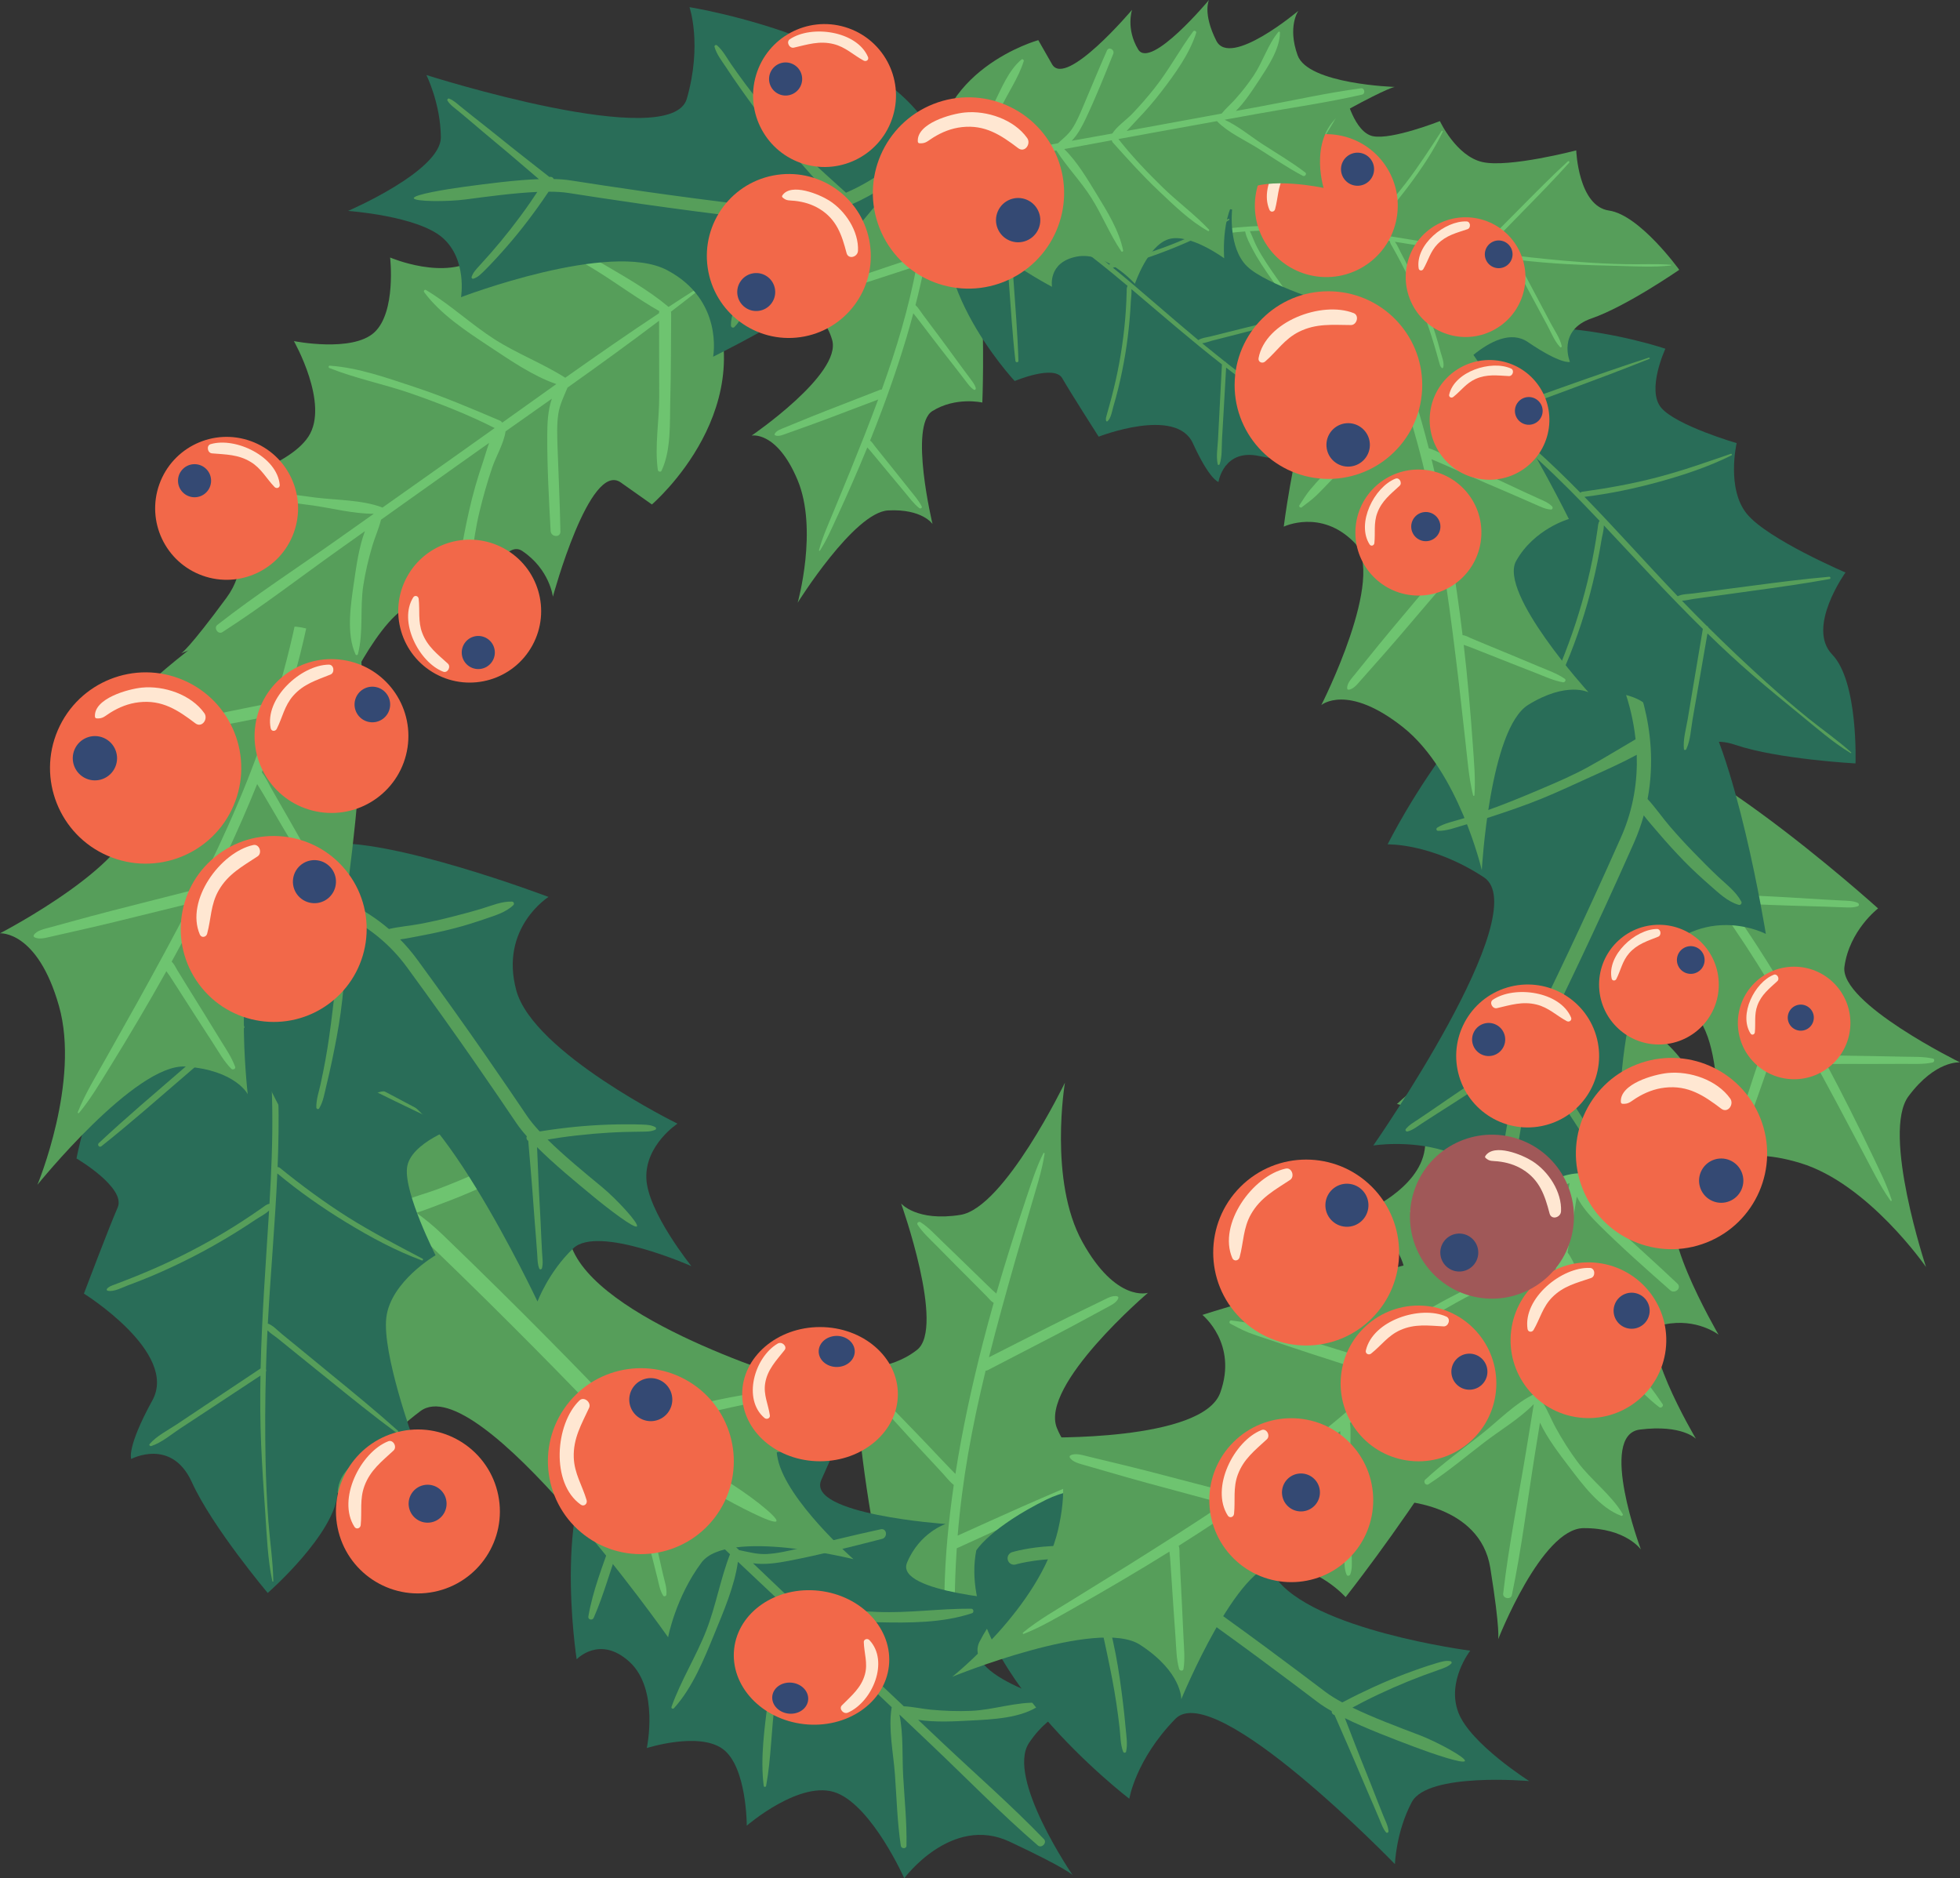 <svg xmlns="http://www.w3.org/2000/svg" width="1080" height="1034.78" viewBox="0 0 1080 1034.78"><rect x="0" y="0" width="1080" height="1034.78" fill="#333333" stroke="none"/><g id="a"/><g id="b"><g id="c"><g id="d"><g><path d="M516.74 927.03c19.6 7.52 42.18-39.99 58.22-59.92 21.31-26.5 39.27-58.01 39.27-58.01.0.0-22.26 1.25-31.85-22.35-9.59-23.6 50.19-74.51 50.19-74.51.0.0-17.54 5.61-36.19-28.09-18.65-33.71-9.58-87.69-9.58-87.69.0.0-33.32 68.96-57.54 72.84-24.23 3.88-32.73-6.28-32.73-6.28.0.0 24.45 68.36 8.81 80.63-15.64 12.28-35.04 9.96-35.04 9.96.0.0 10.33 159.56 46.45 173.42z" fill="#569e5a"/><path d="M601.26 815.04c-3.19.88-6.34 1.53-9.45 2.71-3.26 1.25-6.45 2.7-9.66 4.08-6.42 2.76-12.84 5.51-19.23 8.35-11.76 5.23-23.5 10.52-35.23 15.83 1.25-15.2 3.21-30.34 5.82-45.37 2.65-15.29 5.93-30.43 9.58-45.48.39-.02.78-.11 1.14-.29 12.52-6.49 25.04-12.97 37.56-19.46 6.19-3.21 12.32-6.53 18.45-9.85 3.07-1.66 6.14-3.3 9.2-4.98 2.24-1.24 5.96-2.81 6.78-5.44.11-.36-.07-.77-.44-.9-2.61-.87-5.97 1.17-8.28 2.27-2.99 1.42-5.97 2.89-8.95 4.34-6.42 3.11-12.83 6.21-19.19 9.44-11.48 5.82-22.95 11.64-34.43 17.47 4.48-17.85 9.43-35.58 14.47-53.29 2.82-9.93 5.82-19.81 8.65-29.73 2.75-9.63 6.06-19.28 7.56-29.2.05-.35-.51-.56-.68-.23-4.05 8.05-6.71 16.77-9.61 25.29-2.95 8.66-5.74 17.37-8.5 26.1-2.72 8.62-5.33 17.27-7.83 25.95-.7-.65-1.47-1.25-2.13-1.88-1.94-1.84-3.85-3.72-5.77-5.59-3.72-3.61-7.43-7.23-11.15-10.84-3.72-3.62-7.46-7.21-11.19-10.81-3.61-3.47-7.3-7.55-11.57-10.21-.83-.52-2.23.4-1.6 1.38 2.71 4.22 6.7 7.8 10.21 11.36 3.75 3.8 7.5 7.61 11.27 11.39l11.32 11.35c1.89 1.89 3.78 3.78 5.64 5.7 1.17 1.21 2.14 2.55 3.52 3.27-2.07 7.36-4.07 14.73-5.97 22.14-6.1 23.77-11.34 47.83-15.12 72.1-1.01-1.05-2.07-2.05-3.04-3.08-2.17-2.28-4.35-4.56-6.52-6.84-4.46-4.68-8.87-9.42-13.39-14.04-4.41-4.51-8.8-9.03-13.16-13.59-2.18-2.28-4.34-4.57-6.54-6.83-1.96-2.01-3.93-4.36-6.53-5.54-.83-.38-1.45.64-1.19 1.34 1.02 2.68 3.37 4.85 5.28 6.93 2.13 2.32 4.27 4.63 6.41 6.94 4.27 4.63 8.48 9.3 12.72 13.96 4.12 4.54 8.34 9 12.51 13.49 2.14 2.31 4.28 4.62 6.42 6.93 1.95 2.1 3.83 4.63 6.13 6.39-1.41 9.72-2.59 19.48-3.48 29.26-.92 10.15-1.5 20.33-1.69 30.53-.1 5.18-.1 10.36.0 15.53.09 5.05-.29 10.49 1.23 15.33.79 2.52 4.01 2.32 4.51-.27.87-4.5.18-9.22.07-13.8-.11-4.46-.14-8.92-.1-13.38.08-9.05.45-18.09 1.04-27.12.03-.4.06-.79.09-1.19.05-.02.11-.04.16-.06 12.71-5.78 25.41-11.59 38.09-17.46 6.18-2.87 12.33-5.82 18.48-8.76 3.15-1.5 6.34-2.95 9.43-4.56 3.1-1.62 5.75-3.65 8.65-5.55.72-.47.08-1.73-.72-1.51z" fill="#6ec470"/></g><g><path d="M337.04 791.11c-34.18 27.37-19.29 123.04-19.29 123.04.0.0 12.79-13.59 29.18 1.47 16.39 15.06 9.47 47.43 9.47 47.43.0.0 28.61-9.17 41.88.52 13.26 9.69 13.21 42.23 13.21 42.23.0.0 29.95-25.91 49.67-17.97 19.73 7.94 37.11 46.95 37.11 46.95.0.0 25.98-35.19 58.02-20.17 32.04 15.02 34.77 18.47 34.77 18.47.0.0-36.9-53.77-24.01-72.91 12.88-19.15 27.3-19.34 27.3-19.34.0.0-65.13-15.76-54.57-36.43 10.56-20.67 21.41-22.53 21.41-22.53.0.0-68.35-4.25-61.39-20.96 6.96-16.71 21.27-21.3 21.27-21.3.0.0-77-5.26-68.51-24.29l8.49-19.04s-65.66-51.88-124-5.17z" fill="#296d58"/><path d="M535.26 886.28c-17.29-.14-34.42 2.49-51.8 1.78-8.44-.34-16.86-1.02-25.24-2.12-6.46-.85-14.14-3.69-20.84-3.32-7.47-7.13-14.95-14.26-22.45-21.38 6.55.97 13.97-.24 19.51-1.3 17.28-3.32 34.55-7.76 51.59-12.12 3.28-.84 2.67-6.04-.75-5.31-15.22 3.29-30.33 7.11-45.49 10.64-5.7 1.33-11.46 2.71-17.33 3-5.33.26-10.12-1.16-15.17-2.14-15.04-14.21-30.19-28.3-45.61-42.03 13.54-2.7 27.08-5.4 40.62-8.12 12.84-2.58 27.35-2.8 39.64-7.11.84-.3.9-1.79-.03-2.02-12.23-3.1-26.78.75-38.95 2.83-15.51 2.64-30.95 5.78-46.41 8.71-.36.07-.68.19-.97.34-4.34-3.82-8.7-7.61-13.09-11.36-.59-.51-1.51.42-.96 1 3.87 4.07 7.79 8.1 11.73 12.11-6.91 12.52-11.6 26.86-16.29 40.34-4.73 13.59-10.37 27.7-12.78 41.91-.3 1.76 2.26 2.27 2.93.73 5.79-13.12 9.42-27.38 14.51-40.82 4.74-12.51 10.64-24.93 14.86-37.64.31.03.63.03.99-.04l.16-.03c14.59 14.73 29.54 29.16 44.61 43.46-5.27 13.53-7.76 28.4-13.09 42.04-5.6 14.32-14.03 27.6-19.14 42.02-.31.88.78 1.39 1.36.75 10.21-11.23 16.61-27.12 22.29-41 4.96-12.13 11.09-26.23 12.94-39.67 8.79 8.31 17.6 16.59 26.4 24.87.01.03.03.06.04.09-.4.34-.72.84-.86 1.54-3.46 16.46-6.91 32.85-8.97 49.56-1.9 15.42-4.37 31.94-2.39 47.43.1.77 1.18.7 1.31-.02 2.86-15.4 2.81-31.41 5.01-46.95 2.29-16.17 5.17-32.39 9.6-48.12 6.1 5.74 12.2 11.49 18.26 17.25 12.12 11.51 24.25 23.01 36.37 34.52-.03.08-.07.15-.08.23-1.91 11.55.96 24.98 1.81 36.63.96 13.1 1.29 26.48 3.26 39.47.26 1.69 3.07 1.8 3.11-.04.26-12.75-1.09-25.61-1.81-38.34-.61-10.76.17-23.07-2.06-33.87.05.02.1.04.14.06 5.88 5.58 11.76 11.16 17.64 16.74 19.4 18.4 38.24 37.8 58.5 55.25 2.05 1.77 5.25-1.48 3.35-3.47-17.89-18.6-37.56-35.73-56.32-53.46-4.34-4.1-8.68-8.2-13.02-12.3 9.45 1.49 19.99.87 28.61.42 12.07-.63 28.39-1.21 38.52-8.54.47-.34.24-1.17-.34-1.21-12.22-.81-25.11 3.88-37.48 4.4-7.49.31-14.99.05-22.45-.66-4.92-.47-9.82-1.65-14.74-1.85-12.53-11.84-25.06-23.68-37.6-35.51-5.04-4.76-10.08-9.53-15.11-14.32 3.71.57 7.5.81 10.76 1.25 9.35 1.27 18.78 2.07 28.22 2.29 16.77.38 35.27.39 51.31-4.99 1.17-.39.92-2.44-.35-2.45z" fill="#569e5a"/></g><g><path d="M537.97 854.14s7.8-12.74 38.82-28.08c31.02-15.33 125.84-12.03 125.84-12.03.0.0-20.17 24.86-.23 54.45 19.94 29.59 107.73 40.92 107.73 40.92.0.0-13.14 16.84-6.54 34.07 6.6 17.24 39.06 37.77 39.06 37.77.0.0-55.98-4.99-64.74 11.61-8.76 16.6-9.27 34.15-9.27 34.15.0.0-99.07-102.49-120.99-80.04-21.91 22.45-25.38 44.02-25.38 44.02.0.0-96.61-73.76-84.32-136.85z" fill="#296d58"/><path d="M603.55 884.84c2.78 8.7 4.71 17.77 6.58 26.7 1.88 8.99 3.7 17.98 5.04 27.08.66 4.45 1.24 8.91 1.75 13.38.48 4.23.41 9.05 1.95 13.05.29.76 1.43.8 1.63-.06.95-4.18.1-8.89-.27-13.11-.41-4.66-.9-9.31-1.47-13.95-1.09-8.9-2.3-17.82-4-26.63-1.75-9.02-4.01-17.89-6.11-26.83-1.93-8.18-3.78-16.31-6.3-24.32 12.28 1.99 25.88 6.5 38.87 15.61 40.29 28.24 68.16 49.34 84.81 61.95 2.24 1.7 4.87 3.38 7.79 5.04-.14 1.01.57 1.88 1.56 2.15 4.75 10.94 9.61 21.83 14.21 32.83 2.37 5.66 4.84 11.27 7.26 16.91 1.13 2.63 2.23 5.27 3.35 7.9 1.03 2.43 1.82 4.99 3.57 6.99.46.52 1.36.02 1.32-.61-.17-2.91-1.67-5.62-2.74-8.3-1.06-2.65-2.14-5.3-3.17-7.96-2.15-5.51-4.3-11.02-6.52-16.5-3.99-9.81-7.75-19.71-11.59-29.58 11.73 5.78 26.06 11.2 38.38 15.86 9.69 3.66 26.86 9.5 27.74 7.76.88-1.74-15.37-10.63-25.24-14.36-11.83-4.47-25.55-9.66-36.74-15.08 2.11-1.14 4.22-2.26 6.35-3.34 5.37-2.74 10.82-5.3 16.33-7.72 5.36-2.35 10.78-4.56 16.27-6.61 2.92-1.09 5.87-2.12 8.81-3.18 2.46-.88 4.81-1.58 6.72-3.42.42-.41.15-1.2-.41-1.3-2.61-.48-4.93.27-7.44.99-2.99.87-5.95 1.86-8.9 2.87-5.89 2.03-11.73 4.23-17.48 6.63-5.59 2.33-11.12 4.86-16.56 7.52-2.8 1.37-5.59 2.79-8.35 4.24-.3.16-.61.31-.92.47-3.58-1.93-6.76-3.88-9.33-5.83-16.69-12.64-44.62-33.78-85.02-62.1-4.14-2.91-8.33-5.37-12.52-7.47 3.52-1.75 6.94-3.79 10.28-5.67 5.42-3.05 10.74-6.27 15.95-9.67 5.04-3.29 9.9-6.87 14.66-10.55 4.45-3.44 9.54-6.99 12.14-12.09.44-.86-.39-1.87-1.32-1.59-5.42 1.64-9.93 5.73-14.48 9-4.73 3.39-9.58 6.59-14.45 9.76-4.87 3.18-9.84 6.21-14.9 9.08-5.08 2.88-10.58 5.22-15.53 8.29-34.13-13.65-65.82-4.43-67.4-3.95-1.87.56-2.92 2.53-2.36 4.4.12.39.29.74.52 1.05.86 1.19 2.4 1.76 3.88 1.31.25-.08 15.07-4.39 34.91-2.67.02.06.03.11.05.17 2.94 8.49 6.14 16.91 8.87 25.47z" fill="#569e5a"/></g><g><path d="M111.84 639s12.33-14.5 54.39-27.69c42.06-13.19 160.75 9.65 160.75 9.65.0.0-30.28 27.31-11.01 68.49 19.27 41.17 127.54 72.72 127.54 72.72.0.0-19.85 18.61-14.94 41.6 4.91 22.99 41.72 55.23 41.72 55.23.0.0-69.47-17.31-83.76 1.86-14.29 19.17-18.39 41.15-18.39 41.15.0.0-104.51-148.51-136.51-124.57-32 23.93-40.61 50.41-40.61 50.41.0.0-107.07-111.86-79.17-188.85z" fill="#569e5a"/><path d="M188.33 690.55c1.78 11.5 2.43 23.29 3.02 34.9.6 11.69 1.11 23.36 1.01 35.07-.05 5.73-.2 11.46-.43 17.18-.22 5.42-1.26 11.47-.12 16.81.22 1.01 1.64 1.29 2.06.25 2.02-5.07 1.87-11.17 2.24-16.55.4-5.94.7-11.89.9-17.84.38-11.42.62-22.88.21-34.3-.43-11.7-1.52-23.31-2.41-34.98-.81-10.68-1.54-21.27-3.14-31.85 15.07 4.93 31.3 13.28 45.85 27.3 45.15 43.48 76.07 75.53 94.54 94.67 2.49 2.58 5.47 5.21 8.81 7.88-.38 1.24.35 2.48 1.54 3.01 3.82 14.7 7.79 29.37 11.41 44.12 1.86 7.59 3.87 15.14 5.81 22.72.91 3.53 1.77 7.07 2.66 10.61.82 3.26 1.3 6.63 3.12 9.5.47.75 1.71.3 1.79-.51.35-3.7-1-7.41-1.82-10.99-.81-3.55-1.64-7.09-2.43-10.64-1.62-7.36-3.24-14.71-4.96-22.05-3.08-13.13-5.88-26.34-8.76-39.52 13.62 9.59 30.59 19.23 45.18 27.52 11.47 6.52 31.94 17.24 33.39 15.23 1.45-2.02-17.25-16.4-28.95-23.05-14.01-7.96-30.26-17.19-43.28-26.22 2.87-1.02 5.76-2.01 8.65-2.96 7.29-2.39 14.66-4.54 22.08-6.5 7.21-1.9 14.47-3.62 21.78-5.11 3.9-.8 7.81-1.51 11.71-2.26 3.27-.63 6.36-1.04 9.13-2.99.61-.43.43-1.48-.26-1.72-3.19-1.12-6.26-.64-9.56-.21-3.94.51-7.86 1.17-11.77 1.86-7.81 1.39-15.59 3.01-23.3 4.9-7.5 1.84-14.95 3.92-22.33 6.2-3.8 1.17-7.58 2.41-11.34 3.69-.41.14-.83.27-1.26.4-4.13-3.13-7.74-6.21-10.59-9.17-18.52-19.19-49.51-51.31-94.78-94.91-4.64-4.47-9.43-8.4-14.28-11.87 4.77-1.5 9.48-3.4 14.06-5.11 7.42-2.77 14.75-5.78 21.98-9.03 6.99-3.15 13.81-6.7 20.53-10.4 6.28-3.46 13.38-6.92 17.66-12.83.72-.99-.13-2.43-1.35-2.26-7.15 1-13.63 5.26-20 8.47-6.61 3.34-13.35 6.4-20.11 9.44-6.76 3.04-13.61 5.87-20.54 8.49-6.96 2.63-14.35 4.49-21.18 7.38-40.27-23.9-81.97-18.53-84.06-18.25-2.46.34-4.18 2.61-3.84 5.07.07.51.23.99.45 1.42.85 1.66 2.68 2.68 4.63 2.41.33-.05 19.84-2.56 44.47 3.51.01.07.01.14.03.22 2.03 11.26 4.39 22.49 6.14 33.8z" fill="#6ec470"/></g><g><path d="M147.51 877.61s37.5-32.76 38.59-55.67c1.09-22.91 41.89-28.27 41.89-28.27.0.0-17.6-48.16-15.1-67.97 2.5-19.81 27.11-34.14 27.11-34.14.0.0-17.26-33.97-15.74-48.08 1.52-14.11 27.93-22.81 27.93-22.81.0.0-50.35-110.63-120.2-101.72-69.85 8.92-89.83 119.29-89.83 119.29.0.0 27.46 16.12 22.67 27.03-4.79 10.91-18.59 47.41-18.59 47.41.0.0 52.19 32.51 37.74 58.79-14.45 26.28-11.67 32.32-11.67 32.32.0.0 22.22-11.87 33.43 12.82 11.21 24.69 41.78 60.99 41.78 60.99z" fill="#296d58"/><path d="M59.42 711.12c3.34.74 8.18-1.91 11.28-3.06 4.22-1.55 8.4-3.19 12.54-4.93 8.1-3.42 16.07-7.15 23.89-11.19 7.61-3.93 15.06-8.17 22.34-12.67 3.82-2.36 7.6-4.79 11.32-7.3 2.16-1.46 5.35-3.02 7.48-5.05-1.79 29.02-3.99 57.97-4.67 86.99-10.35 6.88-20.7 13.76-31.03 20.67-5.06 3.39-10.13 6.77-15.2 10.15-4.93 3.29-11 6.3-14.91 10.81-.54.62.28 1.32.9 1.12 5.7-1.86 10.9-6.36 15.87-9.63 5.09-3.35 10.18-6.7 15.28-10.05 9.68-6.36 19.35-12.75 29.01-19.13-.23 12.56-.17 25.13.36 37.73.53 12.52 1.38 25.03 2.26 37.53.88 12.56 1.29 25.69 3.93 38.02.06.27.53.31.53.0-.18-10.94-1.87-21.94-2.7-32.86-.85-11.31-1.34-22.58-1.57-33.92-.32-16.22-.26-32.43.19-48.64.26-.41.24-.89.03-1.31.17-5.98.39-11.97.67-17.95.05-1.18.11-2.35.17-3.53 1.72 1.77 4.09 3.19 5.86 4.63 3.12 2.54 6.24 5.08 9.38 7.6 6.11 4.92 12.22 9.85 18.32 14.78 12.36 9.99 24.7 19.98 37.49 29.41.73.54 1.48-.54.82-1.12-11.86-10.63-24.17-20.7-36.49-30.78-6.07-4.97-12.14-9.95-18.2-14.94-3.11-2.56-6.23-5.09-9.35-7.64-2.33-1.9-4.75-4.66-7.64-5.68 1.48-27.58 4.01-55.12 5.23-82.71 11.92 9.94 24.75 18.92 38 26.99 13.26 8.08 27.04 15.53 41.62 20.93.64.24.95-.65.38-.96-13.9-7.33-27.87-14.52-41.18-22.91-13.09-8.26-25.47-17.43-37.49-27.17-.4-.32-.81-.41-1.18-.34.51-12.76.73-25.52.41-38.31-.26-10.3-.9-20.59-2.02-30.83 2.41 1.58 5.45 2.64 7.87 3.84 3.81 1.89 7.64 3.74 11.45 5.63 7.81 3.87 15.59 7.77 23.39 11.66 15.59 7.77 31.2 15.44 46.98 22.8.49.23.75-.52.3-.76-15.13-8.32-30.42-16.31-45.77-24.22-7.57-3.9-15.15-7.8-22.72-11.71-3.79-1.95-7.56-3.94-11.34-5.91-3.17-1.65-7-4.45-10.61-5.1-1.59-13.09-4-26.08-7.46-38.84-.57-2.09-3.94-1.6-3.37.52 2.2 8.12 3.96 16.3 5.35 24.53-.11.01-.23.03-.34.06-4.16 1.28-8.11 3.96-11.76 6.3-3.78 2.43-7.4 5.09-10.92 7.88-7.52 5.95-14.68 12.36-21.93 18.64-15.45 13.39-31.1 26.58-46.03 40.56-1.04.98.27 2.66 1.42 1.75 15.85-12.58 31.03-25.99 46.38-39.17 7.15-6.14 14.21-12.43 21.59-18.3 3.51-2.8 7.12-5.49 10.88-7.94 3.63-2.37 7.57-4.15 11.27-6.36 5.36 34.11 4.59 68.99 2.5 103.45-1.71.31-2.83 1.37-4.27 2.39-1.84 1.29-3.68 2.57-5.55 3.82-3.41 2.3-6.87 4.54-10.36 6.72-7.66 4.77-15.53 9.21-23.55 13.35-7.65 3.95-15.45 7.61-23.38 10.96-3.96 1.68-7.94 3.31-11.96 4.86-2.09.81-4.2 1.59-6.28 2.41-1.64.65-3.07 1-4.2 2.37-.36.43.0.97.47 1.07z" fill="#569e5a"/></g><g><path d="M133.44 479.11s11.49-9.55 45.79-14.09c34.3-4.53 123.01 29.13 123.01 29.13.0.0-27.1 17.04-17.75 51.48 9.35 34.44 88.82 73.42 88.82 73.42.0.0-17.86 11.71-17.16 30.15.7 18.44 24.82 48.34 24.82 48.34.0.0-51.39-22.75-65.03-9.85-13.63 12.9-19.77 29.34-19.77 29.34.0.0-60.8-128.93-88.77-114.73-27.97 14.2-38.2 33.51-38.2 33.51.0.0-67.72-100.94-35.77-156.71z" fill="#296d58"/><path d="M185.64 529.29c-.17 9.13-1.26 18.34-2.37 27.39-1.11 9.12-2.29 18.22-3.95 27.26-.81 4.42-1.7 8.83-2.65 13.23-.9 4.16-2.52 8.7-2.36 12.99.03.81 1.1 1.22 1.56.47 2.25-3.65 2.95-8.38 3.96-12.5 1.11-4.54 2.14-9.1 3.1-13.68 1.83-8.78 3.56-17.61 4.78-26.5 1.25-9.11 1.97-18.23 2.85-27.37.81-8.37 1.67-16.66 1.86-25.05 10.99 5.84 22.41 14.49 31.78 27.29 29.06 39.71 48.65 68.66 60.35 85.95 1.58 2.33 3.53 4.77 5.75 7.28-.46.91-.07 1.97.79 2.54.97 11.88 2.07 23.76 2.88 35.66.42 6.12.95 12.23 1.43 18.35.22 2.85.42 5.71.63 8.56.19 2.63.11 5.3 1.13 7.76.27.64 1.28.46 1.45-.15.77-2.81.23-5.86.08-8.74-.15-2.85-.32-5.7-.44-8.56-.26-5.91-.52-11.81-.86-17.72-.61-10.57-.99-21.16-1.45-31.74 9.24 9.25 21.06 18.99 31.23 27.37 7.99 6.59 22.38 17.64 23.77 16.27 1.39-1.37-11.13-15.01-19.28-21.72-9.76-8.04-21.08-17.37-29.93-26.11 2.36-.4 4.72-.78 7.09-1.12 5.96-.86 11.95-1.53 17.95-2.05 5.83-.5 11.68-.85 17.53-1.02 3.12-.09 6.24-.12 9.36-.17 2.62-.04 5.06.05 7.46-1.08.53-.25.53-1.09.03-1.37-2.31-1.3-4.75-1.34-7.36-1.45-3.11-.14-6.23-.16-9.35-.14-6.23.03-12.46.23-18.68.65-6.05.41-12.09 1.02-18.1 1.79-3.1.4-6.19.84-9.27 1.33-.34.05-.68.1-1.03.14-2.77-2.98-5.15-5.85-6.96-8.52-11.73-17.34-31.37-46.35-60.5-86.17-2.99-4.08-6.16-7.77-9.45-11.1 3.89-.52 7.79-1.35 11.56-2.06 6.11-1.14 12.19-2.48 18.21-4.02 5.83-1.49 11.58-3.32 17.27-5.27 5.32-1.83 11.28-3.54 15.38-7.54.69-.67.23-1.9-.74-1.93-5.66-.19-11.25 2.23-16.61 3.86-5.56 1.69-11.19 3.15-16.82 4.59-5.64 1.44-11.31 2.71-17.03 3.8-5.74 1.09-11.7 1.54-17.38 2.85-27.92-23.91-60.89-25.38-62.54-25.44-1.95-.07-3.58 1.46-3.65 3.41-.01.4.04.8.15 1.16.43 1.4 1.71 2.44 3.25 2.49.26.0 15.68.7 33.92 8.71.0.06.0.11.0.17.05 8.98.37 17.99.2 26.97z" fill="#569e5a"/></g><g><path d="M181.7 308.4c-19.56-13.24-56.42 33.05-79.07 50.8-30.11 23.6-57.83 53.54-57.83 53.54.0.0 24.7 4.31 29.19 32.62C78.49 473.67.0 514.19.0 514.19c0 0 20.65-1.68 32.49 40.01 11.84 41.69-11.87 98.53-11.87 98.53.0.0 54.1-67.06 81.63-65.13 27.53 1.93 34.26 15.23 34.26 15.23.0.0-9.35-81.14 10.92-90.6 20.26-9.46 40.93-1.97 40.93-1.97.0.0 29.38-177.46-6.66-201.87z" fill="#569e5a"/><path d="M60.52 409.55c3.72-.15 7.33-.06 11.04-.56 3.89-.53 7.76-1.31 11.62-2 7.74-1.39 15.48-2.76 23.2-4.25 14.22-2.73 28.43-5.54 42.64-8.36-5.25 16.34-11.25 32.43-17.95 48.23-6.81 16.08-14.26 31.83-22.1 47.39-.43-.08-.88-.08-1.32.03-15.37 3.91-30.74 7.83-46.12 11.74-7.6 1.94-15.16 4.01-22.73 6.08-3.78 1.04-7.57 2.05-11.35 3.11-2.77.78-7.25 1.56-8.82 4.23-.22.37-.12.86.26 1.09 2.64 1.62 6.84.24 9.65-.37 3.64-.8 7.28-1.65 10.92-2.47 7.83-1.77 15.65-3.54 23.44-5.45 14.06-3.45 28.12-6.9 42.18-10.36-9.46 18.41-19.41 36.58-29.45 54.7-5.63 10.16-11.43 20.22-17.06 30.37-5.47 9.85-11.56 19.57-15.73 30.06-.15.37.42.75.68.43 6.49-7.79 11.63-16.66 16.98-25.25 5.44-8.74 10.72-17.57 15.97-26.43 5.18-8.75 10.25-17.56 15.2-26.44.6.89 1.29 1.74 1.86 2.6 1.66 2.51 3.27 5.06 4.89 7.59 3.15 4.91 6.3 9.82 9.45 14.73 3.15 4.91 6.33 9.8 9.51 14.69 3.06 4.73 6.07 10.14 10.07 14.14.78.78 2.55.13 2.11-1.1-1.9-5.31-5.35-10.26-8.29-15.05-3.14-5.12-6.28-10.25-9.45-15.36-3.17-5.11-6.34-10.22-9.51-15.33-1.58-2.55-3.17-5.1-4.72-7.68-.97-1.62-1.69-3.34-3.02-4.48 4.15-7.53 8.21-15.11 12.18-22.73 12.75-24.48 24.63-49.51 34.96-75.14.84 1.41 1.74 2.78 2.55 4.15 1.8 3.05 3.6 6.11 5.4 9.16 3.69 6.27 7.32 12.58 11.09 18.8 3.68 6.07 7.34 12.14 10.96 18.24 1.81 3.05 3.59 6.12 5.42 9.15 1.63 2.71 3.2 5.78 5.74 7.73.82.63 1.76-.33 1.64-1.16-.43-3.2-2.45-6.17-4.01-8.94-1.74-3.09-3.5-6.16-5.25-9.24-3.5-6.16-6.92-12.36-10.38-18.55-3.36-6.02-6.84-11.98-10.26-17.97-1.76-3.08-3.51-6.15-5.27-9.23-1.6-2.8-3.02-6.05-5.08-8.57 4.03-10.29 7.81-20.68 11.28-31.17 3.6-10.89 6.83-21.9 9.64-33.02 1.43-5.65 2.75-11.32 3.97-17.02 1.18-5.55 2.99-11.42 2.56-17.11-.22-2.96-3.8-3.56-5.01-.85-2.1 4.71-2.55 10.06-3.59 15.1-1.02 4.91-2.12 9.81-3.3 14.69-2.39 9.89-5.11 19.71-8.06 29.45-.13.43-.27.85-.4 1.28-.06.0-.13.02-.19.03-15.41 3.09-30.8 6.22-46.19 9.42-7.51 1.56-14.99 3.23-22.48 4.88-3.83.84-7.7 1.61-11.5 2.59-3.8.98-7.23 2.53-10.89 3.88-.91.34-.53 1.88.41 1.84z" fill="#6ec470"/></g><g><path d="M388.63 156.43c-20.34-39.13-117.78-43.17-117.78-43.17.0.0 10.92 15.3-7.17 28.54-18.09 13.24-48.71.07-48.71.07.0.0 3.45 30.06-8.72 41.27-12.17 11.2-44.31 4.78-44.31 4.78.0.0 19.73 34.66 8.02 52.59-11.71 17.93-53.66 27.47-53.66 27.47.0.0 29.67 32.56 8.56 61.27-21.11 28.71-25.05 30.73-25.05 30.73.0.0 60.35-25.92 76.74-9.44 16.39 16.48 13.76 30.76 13.76 30.76.0.0 28.33-61.26 46.68-46.78 18.35 14.48 18.06 25.57 18.06 25.57.0.0 17.58-66.7 32.73-56.54 15.14 10.15 16.87 25.19 16.87 25.19.0.0 20.28-75.04 37.42-62.93l17.14 12.11s64.12-54.71 29.4-121.49z" fill="#569e5a"/><path d="M255.78 333.62c3.53-17.06 4.29-34.49 8.39-51.52 1.99-8.27 4.31-16.46 7.04-24.52 2.11-6.22 6.41-13.24 7.36-19.93 8.5-5.99 17.02-11.98 25.52-17.99-2.24 6.28-2.5 13.85-2.54 19.53-.1 17.72.9 35.65 1.86 53.34.19 3.4 5.45 3.82 5.39.3-.27-15.68-1.09-31.36-1.6-47.03-.19-5.89-.43-11.85.43-17.7.79-5.31 3.13-9.77 5.08-14.56 16.99-12.07 33.88-24.28 50.46-36.83.02 13.91.03 27.81.07 41.72.04 13.19-2.6 27.57-.74 40.55.13.89 1.59 1.24 2 .37 5.46-11.48 4.5-26.6 4.84-39.03.43-15.84.35-31.71.49-47.56.0-.37-.06-.71-.15-1.02 4.62-3.54 9.22-7.1 13.78-10.71.62-.49-.12-1.58-.8-1.15-4.78 3.03-9.53 6.11-14.26 9.21-11.01-9.28-24.27-16.72-36.66-23.99-12.5-7.33-25.34-15.67-38.9-20.84-1.68-.64-2.68 1.79-1.3 2.76 11.83 8.29 25.2 14.67 37.48 22.33 11.43 7.14 22.55 15.4 34.28 22.05-.09.3-.15.62-.15.99v.16c-17.41 11.53-34.59 23.47-51.67 35.55-12.33-7.86-26.54-13.23-38.96-21.17-13.05-8.34-24.52-19.26-37.76-27.14-.8-.48-1.52.5-1.01 1.2 9.09 12.28 23.54 21.73 36.14 30.05 11.01 7.28 23.74 16.1 36.66 20.55-9.93 7.05-19.84 14.14-29.74 21.21-.03.0-.06.02-.1.03-.26-.46-.69-.87-1.35-1.15-15.58-6.64-31.1-13.26-47.21-18.57-14.86-4.9-30.7-10.57-46.39-11.65-.78-.05-.92 1.02-.24 1.3 14.65 5.84 30.48 8.93 45.41 14.15 15.52 5.43 30.99 11.46 45.66 18.91-6.87 4.9-13.74 9.8-20.62 14.66-13.75 9.72-27.49 19.45-41.23 29.17-.07-.04-.13-.1-.21-.13-11.04-4.15-24.86-3.95-36.54-5.39-13.13-1.62-26.41-3.92-39.63-4.51-1.72-.08-2.38 2.68-.57 3.08 12.54 2.75 25.52 3.95 38.23 5.72 10.75 1.5 22.76 4.68 33.87 4.61-.03.04-.06.09-.09.13-6.67 4.72-13.33 9.43-20 14.15-21.98 15.56-44.84 30.37-66.05 46.97-2.15 1.68.44 5.48 2.77 3.99 21.88-14.03 42.66-30.11 63.84-45.17 4.9-3.48 9.8-6.97 14.7-10.46-3.33 9.04-4.77 19.58-6.02 28.18-1.74 12.05-4.37 28.28.89 39.73.24.53 1.11.47 1.26-.1 3.19-11.91 1.08-25.56 2.99-37.89 1.16-7.46 2.89-14.82 5.05-22.05 1.43-4.77 3.55-9.38 4.72-14.2 14.15-10.06 28.31-20.12 42.45-30.19 5.69-4.05 11.39-8.09 17.11-12.12-1.29 3.55-2.27 7.25-3.34 10.39-3.09 8.99-5.73 18.15-7.79 27.43-3.66 16.5-7.29 34.77-5.12 51.67.16 1.24 2.23 1.39 2.48.13z" fill="#6ec470"/></g><g><path d="M833.63 699.11c-10.77-21.15-65.68 1.68-94.22 6.29-37.95 6.14-76.87 19.02-76.87 19.02.0.0 19.64 15.79 9.84 42.87-9.8 27.08-98.52 24.61-98.52 24.61.0.0 18.98 8.55 9.15 50.97-9.83 42.42-58.29 80.91-58.29 80.91.0.0 80.15-32.72 103.44-17.65 23.28 15.07 22.74 30.04 22.74 30.04.0.0 31.18-75.91 53.6-74.39 22.42 1.52 36.96 18.14 36.96 18.14.0.0 112.02-141.84 92.17-180.8z" fill="#569e5a"/><path d="M677.91 729.24c3.35 1.67 6.48 3.51 9.99 4.87 3.68 1.42 7.46 2.62 11.2 3.88 7.48 2.53 14.95 5.09 22.46 7.53 13.84 4.5 27.7 8.94 41.57 13.35-12.55 11.82-25.65 23.06-39.21 33.71-13.8 10.84-28 21.08-42.45 30.96-.34-.28-.74-.5-1.18-.61-15.42-4.02-30.85-8.04-46.27-12.06-7.63-1.99-15.28-3.84-22.94-5.68-3.83-.92-7.66-1.87-11.49-2.77-2.82-.66-7.14-2.15-9.81-.56-.37.22-.52.7-.31 1.09 1.53 2.7 5.9 3.54 8.67 4.36 3.59 1.07 7.2 2.09 10.8 3.13 7.74 2.24 15.48 4.49 23.26 6.59 14.04 3.79 28.09 7.58 42.13 11.37-17.26 11.6-34.83 22.75-52.46 33.81-9.88 6.2-19.87 12.24-29.76 18.43-9.6 6.01-19.67 11.61-28.43 18.81-.31.25.0.86.39.71 9.49-3.7 18.32-9.01 27.2-13.97 9.03-5.05 17.96-10.25 26.88-15.49 8.8-5.18 17.54-10.47 26.21-15.88.1 1.07.29 2.16.37 3.19.24 3.01.42 6.04.62 9.05.39 5.85.77 11.69 1.16 17.54.39 5.85.81 11.7 1.23 17.54.4 5.65.42 11.86 1.99 17.33.31 1.07 2.18 1.35 2.39.06.91-5.59.28-11.62.02-17.26-.28-6.03-.54-12.07-.85-18.1-.31-6.03-.61-12.07-.92-18.1-.15-3.02-.31-6.03-.42-9.05-.07-1.9.13-3.76-.48-5.4 7.31-4.61 14.56-9.3 21.76-14.08 23.11-15.35 45.71-31.59 67.24-49.12.05 1.64.18 3.29.23 4.89l.3 10.68c.21 7.31.33 14.62.63 21.93.29 7.12.56 14.24.78 21.37.11 3.56.18 7.12.32 10.68.12 3.17.0 6.64 1.29 9.59.41.95 1.7.56 2.01-.22 1.17-3.03.84-6.62.81-9.81-.03-3.56-.09-7.12-.13-10.68-.09-7.12-.09-14.23-.12-21.35-.03-6.93-.2-13.86-.3-20.79l-.15-10.68c-.05-3.24.28-6.79-.31-10.01 8.54-7.1 16.91-14.4 25.06-21.94 8.46-7.83 16.64-15.94 24.51-24.36 4-4.27 7.92-8.62 11.75-13.04 3.74-4.31 8.18-8.59 10.56-13.8 1.24-2.72-1.62-4.98-3.99-3.18-4.13 3.12-7.12 7.61-10.49 11.54-3.28 3.83-6.63 7.6-10.04 11.32-6.91 7.54-14.07 14.85-21.39 21.99-.32.31-.65.62-.97.93-.06-.02-.12-.05-.18-.07-15.05-4.76-30.11-9.49-45.2-14.14-7.36-2.27-14.76-4.44-22.15-6.62-3.78-1.12-7.55-2.32-11.37-3.31-3.82-.98-7.59-1.29-11.47-1.88-.96-.15-1.38 1.39-.53 1.81z" fill="#6ec470"/></g><g><path d="M883.14 554.6c-42.15-12.96-113.4 53.62-113.4 53.62.0.0 18.56 2.95 15.3 25.13-3.26 22.18-34.13 34.75-34.13 34.75.0.0 23.84 18.64 23.28 35.17-.56 16.53-27.69 34.92-27.69 34.92.0.0 38.54 10.27 43.1 31.19 4.56 20.93-18.08 57.5-18.08 57.5.0.0 44.02 1.71 49.66 36.9 5.64 35.19 4.31 39.41 4.31 39.41.0.0 23.88-61.18 47.12-61.3 23.24-.12 31.57 11.78 31.57 11.78.0.0-23.76-63.17-.57-66.08s30.89 5.07 30.89 5.07c0 0-35.18-59.33-17.32-63 17.86-3.67 29.78 5.65 29.78 5.65.0.0-39.23-67.1-18.57-70.82l20.66-3.71s6.02-84.07-65.92-106.2z" fill="#569e5a"/><path d="M916.15 773.59c-9.68-14.48-21.56-27.26-30.82-42.13-4.5-7.22-8.7-14.62-12.53-22.22-2.95-5.87-4.94-13.86-9.04-19.23 1.7-10.26 3.41-20.53 5.09-30.8 2.91 6 8.11 11.5 12.14 15.51 12.55 12.51 26.03 24.38 39.31 36.1 2.55 2.26 6.54-1.2 4-3.63-11.36-10.81-23.1-21.23-34.63-31.86-4.33-4-8.74-8.01-12.31-12.73-3.24-4.29-4.77-9.09-6.81-13.84 3.32-20.57 6.47-41.17 9.17-61.79 9.92 9.74 19.84 19.5 29.77 29.23 9.42 9.23 17.82 21.2 28.37 28.98.72.53 2-.26 1.67-1.17-4.34-11.95-15.8-21.88-24.41-30.84-10.98-11.42-22.35-22.5-33.54-33.72-.26-.26-.55-.45-.83-.61.72-5.78 1.41-11.55 2.04-17.33.09-.78-1.21-1.02-1.38-.24-1.19 5.53-2.33 11.07-3.44 16.63-14.34 1.33-28.94 5.55-42.82 9.28-13.99 3.76-28.94 7.06-42.14 13.09-1.64.75-.61 3.16 1.05 2.86 14.21-2.61 28.14-7.66 42.21-11.04 13.11-3.14 26.79-5.26 39.77-8.95.15.27.33.54.6.8.04.04.08.07.11.11-4.01 20.49-7.55 41.11-10.93 61.76-14.25 3.27-28.04 9.62-42.42 12.9-15.1 3.45-30.93 3.95-45.84 7.86-.9.24-.72 1.43.15 1.56 15.13 2.14 32-1.53 46.77-4.66 12.91-2.74 28.13-5.62 40.37-11.7-1.95 12.03-3.85 24.06-5.76 36.07-.02.03-.03.06-.05.09-.51-.14-1.1-.12-1.77.15-15.67 6.44-31.27 12.85-46.36 20.6-13.92 7.15-29.07 14.45-40.85 24.88-.59.52.08 1.37.75 1.08 14.44-6.34 27.75-15.45 41.94-22.42 14.76-7.25 29.91-14.04 45.51-19.26-1.33 8.34-2.66 16.67-4.02 24.98-2.73 16.61-5.43 33.23-8.15 49.84-.08.02-.16.03-.24.06-10.7 4.95-20.26 14.94-29.48 22.25-10.37 8.22-21.32 16.07-31.02 25.07-1.27 1.17.24 3.57 1.79 2.57 10.76-7.01 20.72-15.41 30.9-23.22 8.61-6.6 19.31-12.93 27.05-20.9.01.05.02.1.03.15-1.32 8.06-2.64 16.12-3.95 24.18-4.34 26.58-9.83 53.26-12.88 80.02-.31 2.71 4.21 3.54 4.78.82 5.36-25.43 8.49-51.52 12.62-77.18.96-5.94 1.91-11.88 2.87-17.81 4.11 8.72 10.6 17.14 15.86 24.06 7.37 9.7 17.08 22.96 28.93 27.25.55.2 1.11-.46.81-.97-6.25-10.63-17.45-18.71-24.89-28.72-4.5-6.06-8.53-12.45-12.16-19.07-2.39-4.36-4.19-9.11-6.81-13.33 2.76-17.14 5.53-34.28 8.28-51.43 1.1-6.89 2.23-13.79 3.37-20.7 1.63 3.41 3.58 6.7 5.05 9.67 4.24 8.51 8.91 16.81 14.07 24.8 9.18 14.19 19.65 29.6 33.22 39.91.99.75 2.55-.61 1.84-1.68z" fill="#6ec470"/></g><g><path d="M877.8 406.73c-19.66 8.42-2.44 59.17.0 85.12 3.24 34.5 12.48 70.27 12.48 70.27.0.0 15.38-16.71 39.14-6.28 23.77 10.44 16.21 90.08 16.21 90.08.0.0 8.83-16.56 46.39-5.17 37.56 11.39 69.26 57.28 69.26 57.28.0.0-24.61-74.05-9.66-94.08 14.95-20.03 28.38-18.65 28.38-18.65.0.0-66.39-32.6-63.68-52.67 2.71-20.07 18.54-32.15 18.54-32.15.0.0-120.82-109.26-157.06-93.75z" fill="#569e5a"/><path d="M895.54 548.58c1.71-2.91 3.55-5.61 4.98-8.69 1.5-3.22 2.8-6.55 4.16-9.84 2.73-6.58 5.47-13.14 8.12-19.75 4.88-12.18 9.7-24.37 14.5-36.58 9.88 12 19.2 24.45 27.96 37.28 8.92 13.06 17.27 26.45 25.29 40.04-.28.29-.49.63-.62 1.02-4.54 13.63-9.09 27.26-13.63 40.88-2.25 6.74-4.37 13.51-6.49 20.29-1.06 3.39-2.15 6.77-3.18 10.17-.76 2.5-2.36 6.29-1.09 8.79.18.34.6.51.96.34 2.52-1.22 3.54-5.09 4.44-7.54 1.18-3.17 2.31-6.35 3.46-9.52 2.48-6.83 4.97-13.65 7.32-20.52 4.25-12.4 8.5-24.8 12.76-37.2 9.4 16.22 18.37 32.69 27.26 49.21 4.98 9.26 9.81 18.6 14.79 27.87 4.83 8.99 9.26 18.39 15.2 26.7.21.29.77.05.66-.31-2.76-8.76-7-17.02-10.93-25.3-4-8.42-8.14-16.77-12.32-25.1-4.13-8.23-8.36-16.4-12.7-24.52.97-.02 1.96-.13 2.89-.14 2.73-.04 5.45-.01 8.18-.01 5.28.0 10.56.0 15.84.01 5.28.0 10.57-.03 15.85-.05 5.1-.02 10.69.34 15.7-.75.98-.21 1.35-1.88.19-2.14-4.98-1.16-10.43-.95-15.52-1.05-5.44-.11-10.88-.23-16.33-.32l-16.33-.26c-2.72-.04-5.44-.08-8.16-.16-1.71-.05-3.37-.34-4.89.11-3.71-6.85-7.49-13.65-11.35-20.41-12.41-21.7-25.67-43-40.14-63.42 1.48.05 2.97.04 4.41.09 3.21.12 6.42.25 9.62.37 6.58.25 13.17.58 19.76.75 6.42.16 12.84.35 19.26.58 3.21.12 6.42.26 9.63.35 2.86.08 5.97.39 8.7-.59.88-.32.61-1.5-.08-1.82-2.65-1.24-5.9-1.15-8.77-1.32-3.2-.18-6.41-.35-9.61-.52-6.41-.35-12.81-.78-19.21-1.17-6.23-.39-12.48-.65-18.72-.98-3.2-.17-6.41-.34-9.61-.5-2.92-.15-6.09-.66-9.02-.32-5.87-8.11-11.93-16.07-18.23-23.86-6.53-8.08-13.34-15.92-20.44-23.51-3.6-3.85-7.28-7.64-11.02-11.35-3.65-3.62-7.24-7.87-11.78-10.33-2.37-1.28-4.57 1.16-3.1 3.4 2.56 3.9 6.42 6.86 9.75 10.13 3.25 3.18 6.44 6.42 9.58 9.7 6.37 6.66 12.51 13.54 18.49 20.56.26.31.52.62.78.93-.02.05-.05.1-.07.16-5.18 13.25-10.34 26.51-15.43 39.8-2.49 6.48-4.88 13-7.28 19.52-1.23 3.33-2.54 6.65-3.66 10.03-1.12 3.38-1.61 6.75-2.38 10.2-.19.86 1.17 1.32 1.6.59z" fill="#6ec470"/></g><g><path d="M894.71 344.98s15.44 5.73 38.6 36.02c23.16 30.28 39.7 133.52 39.7 133.52.0.0-31.16-16.53-58.93 11.3s-21.39 125.17-21.39 125.17c0 0-20.99-10.63-38.23.16-17.24 10.79-32.56 50.25-32.56 50.25.0.0-6.48-61.59-26.29-67.53-19.81-5.94-38.89-2.78-38.89-2.78.0.0 89.8-128.87 60.88-147.8-28.92-18.93-52.99-18.1-52.99-18.1.0.0 59.26-120.11 130.08-120.2z" fill="#296d58"/><path d="M875.43 422.39c-8.82 4.85-18.21 8.86-27.47 12.78-9.32 3.95-18.66 7.82-28.21 11.19-4.67 1.65-9.37 3.23-14.09 4.73-4.47 1.42-9.7 2.36-13.7 4.88-.76.48-.57 1.72.41 1.75 4.72.14 9.63-1.78 14.12-3.08 4.95-1.43 9.87-2.95 14.77-4.55 9.39-3.07 18.78-6.26 27.94-9.98 9.38-3.81 18.5-8.13 27.72-12.3 8.44-3.82 16.83-7.55 24.96-11.97.45 13.71-1.54 29.37-8.63 45.34-21.99 49.56-38.89 84.17-48.99 104.85-1.36 2.78-2.62 5.99-3.8 9.49-1.12.06-1.92 1.02-1.99 2.14-10.82 7.45-21.57 15.02-32.49 22.33-5.62 3.76-11.16 7.62-16.74 11.44-2.6 1.78-5.22 3.53-7.84 5.3-2.41 1.63-5.01 3.02-6.8 5.34-.47.61.26 1.48.94 1.3 3.11-.8 5.73-3 8.39-4.73 2.64-1.71 5.27-3.43 7.93-5.12 5.5-3.49 11-6.98 16.46-10.55 9.76-6.39 19.67-12.57 29.53-18.81-3.76 13.91-6.58 30.55-9.01 44.86-1.9 11.25-4.57 31.06-2.5 31.64 2.07.58 8.23-18.87 10.17-30.34 2.33-13.74 5.03-29.68 8.51-42.93 1.68 2.04 3.33 4.09 4.96 6.16 4.1 5.22 8.02 10.57 11.81 16.02 3.68 5.3 7.22 10.69 10.6 16.19 1.8 2.93 3.54 5.9 5.3 8.85 1.48 2.47 2.73 4.87 5.13 6.54.53.37 1.33-.09 1.32-.72-.03-2.92-1.33-5.27-2.65-7.83-1.58-3.05-3.27-6.04-5-9.01-3.44-5.94-7.06-11.78-10.88-17.49-3.71-5.55-7.61-10.99-11.65-16.31-2.08-2.74-4.2-5.45-6.36-8.13-.24-.29-.47-.59-.7-.9 1.33-4.28 2.76-8.13 4.32-11.32 10.12-20.73 27.06-55.41 49.11-105.1 2.26-5.1 4.04-10.15 5.42-15.12 2.63 3.43 5.57 6.7 8.31 9.92 4.44 5.21 9.06 10.28 13.84 15.19 4.63 4.75 9.53 9.24 14.52 13.61 4.67 4.08 9.58 8.83 15.65 10.56 1.02.29 1.94-.82 1.44-1.77-2.92-5.52-8.31-9.52-12.8-13.75-4.67-4.39-9.15-8.96-13.62-13.55-4.47-4.59-8.8-9.32-12.98-14.18-4.2-4.88-7.89-10.33-12.26-15.04 7.52-39.8-9.18-72.11-10.03-73.72-1-1.9-3.36-2.62-5.26-1.62-.39.21-.74.48-1.03.78-1.1 1.18-1.39 2.97-.59 4.47.14.26 7.95 15.37 10.3 37.18-.06.03-.11.05-.17.09-8.56 4.98-16.98 10.22-25.66 14.99z" fill="#569e5a"/></g><g><path d="M1022.42 420.61s1.62-45.08-12.83-60.01c-14.45-14.93 7.31-45.2 7.31-45.2.0.0-42.72-18.24-54.25-32.18-11.53-13.93-5.73-39.08-5.73-39.08.0.0-33.14-9.67-41.51-19.43-8.37-9.76 2.26-32.59 2.26-32.59.0.0-104.29-35.36-141.72 16.3-37.43 51.66 23.07 133.31 23.07 133.31.0.0 27.67-8.14 31.91 1.79s19.78 41.68 19.78 41.68c0 0 53.83-14.3 62.23 11.54 8.39 25.84 14.11 27.75 14.11 27.75.0.0 5.94-22.03 29.2-14.12 23.26 7.91 66.18 10.23 66.18 10.23z" fill="#296d58"/><path d="M857.84 375.53c2.56-1.74 3.81-6.58 4.98-9.34 1.59-3.75 3.11-7.52 4.52-11.34 2.77-7.47 5.25-15.05 7.42-22.71 2.12-7.46 3.94-15.01 5.49-22.61.81-3.99 1.55-7.99 2.2-12.01.38-2.33 1.32-5.41 1.3-8.07 18.05 19.18 35.81 38.59 54.55 57.03-1.87 11.1-3.75 22.21-5.6 33.31-.9 5.44-1.81 10.89-2.72 16.33-.89 5.29-2.66 11.17-2.11 16.55.08.74 1.04.64 1.3.1 2.31-4.92 2.56-11.14 3.48-16.45.94-5.44 1.89-10.88 2.84-16.32 1.8-10.34 3.58-20.68 5.36-31.02 8.15 7.94 16.49 15.7 25.14 23.16 8.59 7.41 17.39 14.61 26.19 21.78 8.84 7.21 17.76 15.08 27.55 20.98.22.13.53-.16.32-.36-7.34-6.67-15.65-12.37-23.37-18.6-8-6.45-15.75-13.12-23.37-20-10.91-9.85-21.58-19.94-32.01-30.29-.11-.43-.44-.71-.85-.84-3.85-3.82-7.66-7.68-11.44-11.58-.74-.77-1.48-1.53-2.22-2.3 2.23-.04 4.64-.72 6.7-1 3.61-.49 7.23-.97 10.84-1.48 7.04-.98 14.08-1.96 21.12-2.93 14.26-1.96 28.51-3.92 42.67-6.52.81-.15.56-1.31-.23-1.24-14.37 1.24-28.65 3.12-42.96 5-7.05.93-14.1 1.84-21.15 2.76-3.62.47-7.23.96-10.84 1.44-2.7.36-6.02.25-8.49 1.52-17.3-18.08-33.92-36.83-51.38-54.75 13.96-1.71 27.84-4.61 41.39-8.36 13.56-3.75 27.02-8.22 39.63-14.5.55-.27.16-1.03-.4-.84-13.46 4.63-26.87 9.4-40.67 12.98-13.58 3.53-27.31 6.01-41.2 7.91-.46.06-.77.28-.96.57-8.11-8.25-16.4-16.31-25.04-24.02-6.96-6.22-14.16-12.18-21.61-17.78 2.54-.61 5.13-1.96 7.42-2.82 3.61-1.34 7.21-2.72 10.82-4.07 7.4-2.76 14.8-5.48 22.21-8.21 14.8-5.47 29.55-11.02 44.19-16.89.45-.18.12-.81-.32-.67-14.88 4.84-29.64 9.97-44.38 15.2-7.27 2.58-14.55 5.16-21.82 7.74-3.64 1.29-7.29 2.55-10.93 3.82-3.06 1.07-7.28 1.86-9.95 3.84-9.63-7.07-19.7-13.53-30.28-19.16-1.73-.92-3.5 1.61-1.75 2.55 6.72 3.58 13.22 7.49 19.52 11.68-.06.08-.12.17-.17.26-1.73 3.55-2.42 7.81-3.13 11.68-.74 4-1.22 8.04-1.57 12.1-.74 8.66-.94 17.36-1.29 26.04-.74 18.51-1.74 37.02-1.76 55.55.0 1.3 1.92 1.47 2.03.15 1.52-18.27 2.08-36.61 2.89-54.92.38-8.53.6-17.09 1.3-25.61.33-4.06.79-8.1 1.5-12.11.68-3.87 1.96-7.57 2.79-11.39 25.85 17.61 48.41 39.76 69.87 62.5-.85 1.32-.85 2.72-1.07 4.3-.28 2.01-.59 4.03-.91 6.03-.6 3.68-1.26 7.35-1.99 11.01-1.6 8.02-3.55 15.97-5.79 23.83-2.14 7.5-4.56 14.92-7.26 22.24-1.35 3.66-2.74 7.3-4.21 10.91-.77 1.88-1.55 3.76-2.3 5.65-.59 1.49-1.24 2.65-1.04 4.25.06.5.65.6 1 .36z" fill="#569e5a"/></g><g><path d="M752.84 141.05c-21.38.61-24 54.14-31.27 79.16-9.66 33.27-14.2 69.94-14.2 69.94.0.0 20.44-9.89 38.71 8.54 18.27 18.44-18 89.74-18 89.74.0.0 14.3-12.15 45.04 12.23 30.75 24.39 43.38 78.72 43.38 78.72.0.0 4.31-77.91 25.57-91.05 21.26-13.14 33.24-6.92 33.24-6.92.0.0-49.78-54.71-39.88-72.38 9.89-17.67 29.05-23.1 29.05-23.1.0.0-72.24-146.01-111.64-144.89z" fill="#569e5a"/><path d="M717.24 279.5c2.66-2.08 5.36-3.92 7.82-6.26 2.58-2.45 5.01-5.07 7.49-7.62 4.95-5.11 9.92-10.21 14.81-15.39 9.01-9.53 17.98-19.11 26.92-28.7 4.78 14.79 8.87 29.79 12.31 44.95 3.5 15.42 6.35 30.94 8.82 46.53-.36.17-.69.41-.96.72-9.23 11.01-18.46 22.01-27.69 33.02-4.56 5.44-9.03 10.96-13.49 16.49-2.23 2.76-4.48 5.51-6.7 8.29-1.63 2.04-4.51 4.98-4.25 7.77.04.39.37.7.77.67 2.79-.2 5.16-3.44 6.9-5.38 2.26-2.51 4.48-5.06 6.72-7.59 4.82-5.44 9.63-10.87 14.35-16.4 8.51-9.97 17.02-19.95 25.53-29.92 2.78 18.54 5.07 37.15 7.28 55.78 1.23 10.44 2.29 20.91 3.52 31.35 1.19 10.14 1.86 20.5 4.33 30.42.09.35.7.33.73-.05.65-9.16-.26-18.4-.87-27.55-.62-9.3-1.41-18.59-2.23-27.87-.82-9.17-1.75-18.33-2.81-27.47.91.33 1.87.6 2.74.93 2.55.97 5.08 1.99 7.61 2.99 4.91 1.94 9.82 3.89 14.73 5.83 4.91 1.94 9.84 3.85 14.76 5.78 4.75 1.85 9.82 4.24 14.88 5.07.99.16 1.94-1.25.97-1.92-4.2-2.9-9.36-4.72-14.05-6.68-5.02-2.1-10.04-4.22-15.07-6.3-5.03-2.08-10.06-4.16-15.09-6.24-2.52-1.04-5.03-2.07-7.53-3.15-1.57-.68-3.01-1.56-4.59-1.69-.93-7.73-1.95-15.45-3.06-23.15-3.57-24.74-8.08-49.42-14.03-73.73 1.36.59 2.75 1.12 4.07 1.71 2.94 1.29 5.88 2.59 8.82 3.88 6.03 2.65 12.04 5.38 18.1 7.96 5.91 2.51 11.82 5.04 17.7 7.62 2.94 1.29 5.87 2.6 8.82 3.86 2.63 1.13 5.41 2.56 8.31 2.65.93.03 1.12-1.17.59-1.72-2.01-2.13-5.06-3.24-7.68-4.45-2.91-1.35-5.83-2.68-8.75-4.01-5.83-2.68-11.62-5.43-17.43-8.15-5.66-2.65-11.37-5.19-17.05-7.79-2.92-1.33-5.84-2.67-8.76-4-2.66-1.21-5.42-2.85-8.27-3.61-2.48-9.7-5.19-19.33-8.19-28.88-3.11-9.91-6.56-19.71-10.37-29.37-1.94-4.91-3.96-9.78-6.08-14.61-2.07-4.71-3.84-9.98-7.16-13.93-1.73-2.06-4.68-.61-4.13 2.02.95 4.57 3.45 8.74 5.35 13 1.85 4.15 3.63 8.33 5.34 12.54 3.47 8.54 6.66 17.19 9.65 25.91.13.38.25.77.38 1.15-.04.04-.09.08-.13.12-9.69 10.42-19.36 20.86-28.97 31.35-4.69 5.12-9.31 10.3-13.94 15.48-2.37 2.65-4.81 5.25-7.08 7.98-2.28 2.73-3.98 5.69-5.96 8.61-.49.73.6 1.66 1.27 1.14z" fill="#6ec470"/></g><g><path d="M925.29 148.63s-21.73-30.2-38.69-32.63c-16.96-2.43-18.07-33.15-18.07-33.15.0.0-37.06 9.7-51.62 6.44-14.56-3.25-23.49-22.57-23.49-22.57.0.0-26.49 10.44-36.88 8.32-10.39-2.13-14.99-22.39-14.99-22.39.0.0-85.84 29.65-84.14 82.24 1.71 52.58 82.4 75.23 82.4 75.23.0.0 13.92-19.29 21.7-14.95 7.78 4.33 33.95 17.17 33.95 17.17.0.0 27.86-36.52 46.39-23.92 18.53 12.6 23.22 10.96 23.22 10.96.0.0-7.26-17.36 11.9-23.96 19.16-6.59 48.31-26.77 48.31-26.77z" fill="#569e5a"/><path d="M795.23 202.41c.79-2.43-.85-6.22-1.48-8.6-.86-3.25-1.78-6.47-2.78-9.68-1.97-6.27-4.19-12.46-6.64-18.56-2.39-5.94-5.02-11.78-7.85-17.51-1.49-3.01-3.03-5.99-4.63-8.94-.93-1.71-1.87-4.19-3.23-5.92 21.46 3.38 42.84 7.06 64.38 9.61 4.39 8.18 8.78 16.37 13.19 24.54 2.16 4.01 4.32 8.01 6.48 12.02 2.1 3.9 3.91 8.63 6.99 11.85.42.44 1-.11.89-.59-.98-4.37-3.96-8.56-6.04-12.48-2.14-4.02-4.27-8.05-6.4-12.07-4.05-7.65-8.12-15.29-12.18-22.93 9.33 1.06 18.68 1.9 28.09 2.39 9.35.49 18.72.74 28.08.96 9.41.23 19.2.85 28.56-.24.21-.02.27-.38.03-.39-8.15-.64-16.45-.15-24.63-.31-8.47-.16-16.89-.59-25.34-1.23-12.09-.9-24.14-2.09-36.17-3.57-.29-.23-.65-.24-.97-.12-4.44-.55-8.88-1.14-13.31-1.76-.87-.12-1.74-.25-2.61-.38 1.44-1.15 2.66-2.82 3.86-4.04 2.11-2.14 4.22-4.29 6.32-6.44 4.09-4.2 8.19-8.39 12.29-12.58 8.31-8.49 16.61-16.96 24.52-25.81.45-.51-.29-1.14-.78-.69-8.74 8.07-17.1 16.52-25.47 24.97-4.13 4.17-8.26 8.33-12.39 12.49-2.12 2.13-4.23 4.28-6.34 6.42-1.58 1.6-3.8 3.2-4.76 5.28-20.41-3.04-40.72-6.87-61.16-9.72 8.24-8.17 15.82-17.08 22.76-26.36 6.95-9.3 13.46-19.02 18.51-29.48.22-.46-.42-.75-.69-.35-6.44 9.82-12.76 19.71-19.95 29.01-7.07 9.16-14.76 17.72-22.86 25.97-.27.27-.36.57-.34.85-9.45-1.28-18.93-2.34-28.46-3-7.68-.53-15.38-.78-23.07-.67 1.35-1.68 2.35-3.87 3.41-5.58 1.68-2.7 3.32-5.42 5-8.12 3.43-5.53 6.88-11.05 10.32-16.57 6.88-11.05 13.69-22.12 20.27-33.34.2-.35-.33-.59-.55-.28-7.25 10.67-14.28 21.48-21.25 32.34-3.44 5.36-6.87 10.72-10.31 16.07-1.72 2.68-3.47 5.34-5.2 8.02-1.45 2.24-3.8 4.89-4.54 7.53-9.85.26-19.68 1.13-29.42 2.81-1.6.28-1.47 2.82.15 2.54 6.19-1.06 12.4-1.8 18.62-2.25.0.08.0.17.02.26.66 3.19 2.37 6.31 3.86 9.19 1.54 2.98 3.27 5.86 5.09 8.68 3.89 6.02 8.16 11.79 12.32 17.63 8.87 12.44 17.58 25.01 26.92 37.1.65.85 1.99-.01 1.4-.93-8.24-12.68-17.14-24.91-25.87-37.26-4.07-5.75-8.24-11.45-12.09-17.35-1.83-2.81-3.58-5.68-5.14-8.65-1.51-2.87-2.55-5.93-3.94-8.83 25.75-1.58 51.64 1.45 77.13 5.43.11 1.29.82 2.2 1.47 3.35.83 1.46 1.65 2.92 2.45 4.4 1.47 2.7 2.9 5.43 4.27 8.18 3.01 6.04 5.76 12.2 8.27 18.46 2.4 5.97 4.57 12.03 6.51 18.16.97 3.07 1.9 6.14 2.77 9.24.45 1.61.89 3.23 1.35 4.84.37 1.27.53 2.36 1.47 3.29.29.29.72.06.83-.27z" fill="#6ec470"/></g><g><path d="M518.08 83.94s-.82 14.82-20.73 42.83c-19.91 28.01-104.4 69.76-104.4 69.76.0.0 5.94-31.24-25.43-47.73-31.37-16.5-113.49 14.93-113.49 14.93.0.0 3.56-20.91-10.32-32.88-13.88-11.97-51.94-14.65-51.94-14.65.0.0 51.31-21.99 51.15-40.63-.16-18.64-7.97-34.23-7.97-34.23.0.0 134.9 43 143.5 13.05 8.6-29.95 1.47-50.45 1.47-50.45.0.0 119.22 19.03 138.17 80z" fill="#296d58"/><path d="M446.27 87.96c-6.52-6.3-12.48-13.32-18.32-20.25-5.88-6.98-11.7-13.99-17.15-21.31-2.67-3.58-5.28-7.21-7.83-10.88-2.41-3.47-4.62-7.72-7.85-10.5-.61-.53-1.63-.03-1.4.82 1.13 4.1 4.1 7.82 6.41 11.34 2.55 3.88 5.17 7.72 7.85 11.51 5.14 7.27 10.4 14.51 16.04 21.4 5.78 7.07 11.93 13.76 17.98 20.59 5.54 6.25 10.98 12.49 16.96 18.3-11.68 4.04-25.7 6.5-41.35 4.65-48.54-5.73-82.84-11.07-103.34-14.26-2.76-.43-5.85-.66-9.18-.74-.35-.95-1.39-1.38-2.38-1.15-9.3-7.33-18.68-14.57-27.88-22.03-4.74-3.84-9.54-7.58-14.32-11.37-2.23-1.77-4.43-3.56-6.65-5.34-2.04-1.64-3.94-3.51-6.41-4.43-.65-.24-1.2.62-.87 1.16 1.52 2.46 4.11 4.13 6.31 5.97 2.18 1.82 4.36 3.63 6.52 5.47 4.48 3.81 8.95 7.61 13.47 11.36 8.1 6.71 16.06 13.59 24.06 20.42-12.98.46-28.06 2.47-41.03 4.2-10.2 1.36-27.97 4.34-27.91 6.28.05 1.94 18.44 2.06 28.84.68 12.45-1.66 26.9-3.58 39.24-4.11-1.31 1.99-2.63 3.96-3.98 5.91-3.41 4.92-6.97 9.73-10.65 14.44-3.58 4.58-7.29 9.07-11.12 13.44-2.04 2.33-4.14 4.62-6.21 6.92-1.74 1.93-3.46 3.65-4.26 6.16-.18.56.43 1.12.97.95 2.51-.81 4.19-2.55 6.04-4.37 2.21-2.17 4.33-4.43 6.43-6.7 4.2-4.55 8.27-9.22 12.17-14.03 3.79-4.68 7.44-9.48 10.94-14.37 1.81-2.52 3.57-5.07 5.3-7.64.19-.28.39-.56.59-.84 4.04.0 7.74.21 10.9.7 20.54 3.19 54.93 8.54 103.6 14.29 4.99.59 9.82.78 14.47.64-2.25 3.18-4.28 6.58-6.33 9.8-3.31 5.22-6.44 10.54-9.4 15.96-2.86 5.25-5.42 10.67-7.85 16.13-2.27 5.11-5.05 10.6-4.92 16.29.02.96 1.22 1.45 1.91.77 3.97-3.99 5.99-9.69 8.43-14.69 2.54-5.19 5.28-10.27 8.04-15.34 2.77-5.07 5.69-10.06 8.76-14.95 3.08-4.91 6.79-9.55 9.68-14.57 36.28-4.13 59.65-27.11 60.81-28.28 1.37-1.37 1.36-3.59.0-4.96-.28-.28-.61-.51-.95-.67-1.31-.63-2.93-.41-4.01.68-.18.19-11.12 10.94-29.28 18.77-.04-.04-.08-.08-.12-.12-6.57-6.04-13.33-11.9-19.75-18.1z" fill="#569e5a"/></g><g><path d="M520.11 85.71c-14.33-7.35-35.45 27.03-49.31 40.91-18.43 18.46-34.71 41.01-34.71 41.01.0.0 17.07.88 22.45 19.66 5.38 18.78-44.39 52.69-44.39 52.69.0.0 13.84-2.84 25.29 24.39 11.45 27.23.1 67.66.1 67.66.0.0 31.07-49.85 49.86-50.82 18.79-.97 24.44 7.48 24.44 7.48.0.0-13.03-54.13-.1-62.21 12.93-8.08 27.54-4.71 27.54-4.71.0.0 5.23-122.52-21.18-136.05z" fill="#569e5a"/><path d="M446.46 164.16c2.51-.41 4.96-.64 7.43-1.29 2.59-.68 5.14-1.53 7.7-2.32 5.12-1.58 10.24-3.15 15.35-4.79 9.4-3.02 18.78-6.09 28.16-9.18-2.2 11.49-4.94 22.87-8.16 34.12-3.28 11.44-7.02 22.72-11.04 33.9-.3-.02-.61.02-.89.13-10.08 3.92-20.16 7.84-30.24 11.76-4.98 1.94-9.93 3.96-14.88 5.99-2.47 1.01-4.95 2.01-7.42 3.04-1.81.76-4.78 1.66-5.62 3.59-.12.27.0.59.26.72 1.92.88 4.65-.4 6.5-1.05 2.4-.84 4.79-1.71 7.18-2.57 5.15-1.84 10.3-3.68 15.41-5.62 9.23-3.5 18.46-6.99 27.69-10.49-4.88 13.24-10.11 26.35-15.41 39.44-2.97 7.34-6.06 14.63-9.04 21.96-2.89 7.12-6.2 14.2-8.16 21.64-.07.26.34.47.5.23 3.75-5.81 6.5-12.23 9.4-18.49 2.96-6.36 5.81-12.77 8.62-19.2 2.78-6.35 5.48-12.73 8.1-19.15.48.55 1.02 1.07 1.47 1.61 1.33 1.56 2.63 3.15 3.94 4.73 2.54 3.06 5.07 6.12 7.61 9.18 2.54 3.06 5.1 6.11 7.65 9.16 2.46 2.95 4.94 6.36 7.98 8.74.59.46 1.74-.12 1.34-.92-1.72-3.44-4.47-6.5-6.85-9.5-2.55-3.21-5.1-6.42-7.66-9.61-2.57-3.2-5.13-6.39-7.7-9.59-1.28-1.6-2.57-3.19-3.83-4.81-.79-1.02-1.42-2.12-2.41-2.78 2.18-5.44 4.31-10.9 6.37-16.39 6.61-17.62 12.58-35.54 17.45-53.74.68.88 1.41 1.74 2.07 2.6 1.47 1.92 2.94 3.84 4.41 5.75 3.02 3.94 5.99 7.91 9.06 11.81 2.99 3.8 5.97 7.61 8.92 11.44 1.47 1.92 2.93 3.84 4.42 5.75 1.33 1.7 2.64 3.65 4.52 4.76.6.36 1.16-.37 1.02-.92-.56-2.13-2.17-3.97-3.45-5.72-1.43-1.94-2.88-3.88-4.32-5.82-2.88-3.88-5.7-7.79-8.55-11.69-2.77-3.8-5.62-7.54-8.43-11.31-1.44-1.94-2.89-3.87-4.33-5.81-1.31-1.76-2.54-3.84-4.15-5.38 1.88-7.3 3.58-14.64 5.06-22.03 1.54-7.67 2.81-15.38 3.8-23.14.5-3.94.93-7.89 1.28-11.84.34-3.86 1.08-7.98.32-11.79-.4-1.99-2.87-2.09-3.46-.16-1.03 3.36-.89 7.02-1.18 10.51-.28 3.41-.62 6.81-1.02 10.21-.8 6.89-1.83 13.76-3.02 20.59-.05.3-.11.6-.16.9-.04.01-.08.02-.13.04-10.17 3.37-20.33 6.75-30.48 10.19-4.95 1.68-9.88 3.43-14.81 5.16-2.52.89-5.08 1.73-7.56 2.7-2.49.98-4.69 2.31-7.05 3.53-.59.3-.2 1.31.43 1.21z" fill="#6ec470"/></g><g><path d="M748.93 253.41s-2.9-36.97-16.09-47.8c-13.2-10.84 1.74-37.59 1.74-37.59.0.0-36.59-10.9-47.32-21.2-10.72-10.3-8.34-31.37-8.34-31.37.0.0-27.97-4.79-35.72-11.98-7.75-7.18-1.2-26.83-1.2-26.83.0.0-88.47-19.11-114.2 26.58-25.73 45.69 31.32 106.7 31.32 106.7.0.0 21.84-9.24 26.22-1.52 4.39 7.72 20.05 32.18 20.05 32.18.0.0 42.62-16.72 51.9 3.6 9.27 20.31 14.12 21.34 14.12 21.34.0.0 2.79-18.55 22.52-14.26 19.73 4.29 55 2.16 55 2.16z" fill="#296d58"/><path d="M610.31 232c1.93-1.66 2.49-5.73 3.19-8.1.95-3.21 1.83-6.44 2.63-9.68 1.56-6.36 2.87-12.78 3.94-19.24 1.03-6.29 1.82-12.63 2.37-18.98.29-3.33.52-6.67.67-10.01.09-1.94.57-4.54.31-6.71 16.54 13.98 32.85 28.16 49.89 41.47-.49 9.24-.98 18.48-1.45 27.73-.23 4.53-.46 9.06-.7 13.59-.23 4.4-1.13 9.37-.17 13.71.13.6.91.42 1.07-.04 1.43-4.23 1.05-9.34 1.3-13.76.26-4.53.52-9.06.79-13.6.51-8.61.99-17.22 1.47-25.84 7.4 5.72 14.94 11.28 22.7 16.56 7.71 5.25 15.57 10.3 23.43 15.34 7.9 5.06 15.92 10.65 24.46 14.56.19.09.42-.18.23-.32-6.61-4.76-13.94-8.64-20.83-13-7.13-4.52-14.09-9.24-20.96-14.15-9.83-7.02-19.49-14.27-28.97-21.74-.13-.34-.43-.54-.77-.6-3.5-2.76-6.98-5.56-10.43-8.38-.68-.56-1.35-1.11-2.03-1.67 1.82-.24 3.72-1.02 5.38-1.44 2.9-.74 5.81-1.47 8.71-2.22 5.66-1.46 11.31-2.92 16.97-4.37 11.46-2.94 22.92-5.87 34.24-9.31.65-.2.34-1.12-.3-.99-11.62 2.36-23.11 5.23-34.61 8.11-5.67 1.42-11.34 2.82-17.02 4.23-2.91.72-5.81 1.46-8.72 2.19-2.17.55-4.9.76-6.79 2.04-15.82-13.14-31.15-26.9-47.08-39.9 11.24-2.7 22.3-6.37 33.02-10.7 10.72-4.33 21.3-9.24 31.01-15.55.42-.27.03-.86-.4-.65-10.56 5.04-21.06 10.19-31.99 14.41-10.76 4.15-21.74 7.47-32.9 10.31-.37.09-.6.3-.73.55-7.39-5.98-14.92-11.78-22.7-17.28-6.27-4.43-12.7-8.62-19.31-12.5 2.02-.74 4-2.08 5.79-2.99 2.82-1.43 5.63-2.9 8.45-4.33 5.78-2.94 11.58-5.86 17.36-8.79 11.57-5.86 23.1-11.77 34.51-17.93.35-.19.02-.68-.32-.52-11.7 5.34-23.27 10.92-34.82 16.57-5.7 2.79-11.4 5.58-17.1 8.36-2.85 1.39-5.72 2.76-8.57 4.14-2.4 1.16-5.77 2.2-7.76 4.07-8.53-4.87-17.35-9.21-26.52-12.81-1.5-.59-2.71 1.64-1.19 2.24 5.83 2.3 11.5 4.88 17.03 7.71-.04.07-.08.15-.11.23-1.08 3.06-1.24 6.61-1.46 9.83-.23 3.34-.25 6.68-.15 10.03.21 7.14.86 14.27 1.39 21.39 1.13 15.18 2.05 30.4 3.76 45.53.12 1.06 1.71 1.02 1.67-.07-.47-15.06-1.73-30.09-2.78-45.12-.49-7-1.11-14.01-1.33-21.03-.11-3.34-.11-6.69.09-10.03.2-3.22.89-6.37 1.21-9.56 22.76 11.96 43.25 27.94 62.91 44.5-.57 1.16-.44 2.3-.47 3.61-.04 1.67-.1 3.34-.18 5.01-.14 3.06-.34 6.12-.59 9.18-.56 6.7-1.4 13.37-2.49 20-1.04 6.33-2.32 12.61-3.85 18.84-.76 3.11-1.56 6.22-2.42 9.3-.45 1.61-.92 3.21-1.35 4.83-.34 1.27-.77 2.28-.45 3.57.1.4.58.43.85.2z" fill="#569e5a"/></g><g><g><circle cx="454.36" cy="52.64" r="39.37" transform="translate(274.01 472.99) rotate(-73.39)" fill="#f26849"/><path d="M428.57 51.55c4.43 2.39 9.96.73 12.35-3.71 2.39-4.43.73-9.96-3.71-12.35-4.43-2.39-9.96-.73-12.35 3.71s-.73 9.96 3.71 12.35z" fill="#344973"/></g><path d="M435.23 21.61c11.84-8 36.9-4.66 43.05 9.77.66 1.55-.98 2.76-2.36 2.02-5.76-3.11-9.98-7.49-16.62-9.13-7.82-1.93-14.33.25-21.87 1.98-2.44.56-4.42-3.15-2.21-4.64z" fill="#ffe7d2"/></g><g><g><circle cx="730.78" cy="113.26" r="39.37" transform="translate(455.84 799.76) rotate(-76.98)" fill="#f26849"/><path d="M738.93 92.77c-.25 5.03 3.62 9.31 8.65 9.56 5.03.25 9.31-3.62 9.56-8.65.25-5.03-3.62-9.31-8.65-9.56-5.03-.25-9.31 3.62-9.56 8.65z" fill="#344973"/></g><path d="M722.13 77.7c-13.96 3.05-28.84 23.49-22.64 37.9.67 1.55 2.68 1.2 3.09-.31 1.73-6.31 1.47-12.39 4.86-18.33 4-6.99 10.07-10.19 16.52-14.46 2.09-1.38.77-5.37-1.83-4.8z" fill="#ffe7d2"/></g><g><g><circle cx="820.8" cy="231.33" r="32.98" transform="translate(480.86 1013.43) rotate(-82.25)" fill="#f26849"/><path d="M836.47 221.55c-2.67 3.27-2.18 8.08 1.09 10.75 3.27 2.67 8.08 2.18 10.75-1.09 2.67-3.27 2.18-8.08-1.09-10.75-3.27-2.67-8.08-2.18-10.75 1.09z" fill="#344973"/></g><path d="M832.61 203.04c-10.93-4.87-31.12 1.55-34.08 14.34-.32 1.37 1.21 2.14 2.24 1.32 4.3-3.4 7.13-7.63 12.37-9.95 6.17-2.73 11.85-1.88 18.32-1.56 2.1.1 3.18-3.24 1.14-4.15z" fill="#ffe7d2"/></g><g><g><circle cx="914.12" cy="542.43" r="32.98" transform="translate(-23.68 42.06) rotate(-2.6)" fill="#f26849"/><path d="M924.25 526.99c-1.05 4.09 1.41 8.25 5.49 9.3 4.09 1.05 8.25-1.41 9.3-5.49 1.05-4.09-1.41-8.25-5.49-9.3-4.09-1.05-8.25 1.41-9.3 5.49z" fill="#344973"/></g><path d="M912.99 511.8c-11.97.15-27.61 14.43-24.94 27.3.29 1.38 2 1.43 2.59.26 2.48-4.89 3.28-9.92 7.07-14.22 4.46-5.07 9.98-6.67 15.99-9.09 1.95-.78 1.54-4.28-.7-4.25z" fill="#ffe7d2"/></g><g><g><circle cx="182.66" cy="405.52" r="42.38" transform="translate(-245.58 525.62) rotate(-81.42)" fill="#f26849"/><path d="M195.67 385.68c-1.35 5.25 1.81 10.6 7.06 11.95 5.25 1.35 10.6-1.81 11.95-7.06 1.35-5.25-1.81-10.6-7.06-11.95-5.25-1.35-10.6 1.81-11.95 7.06z" fill="#344973"/></g><path d="M181.21 366.16c-15.38.2-35.48 18.55-32.05 35.08.37 1.77 2.56 1.84 3.32.34 3.18-6.28 4.22-12.74 9.08-18.27 5.73-6.51 12.82-8.57 20.54-11.68 2.5-1.01 1.97-5.49-.9-5.46z" fill="#ffe7d2"/></g><g><g><circle cx="807.55" cy="152.64" r="32.98" transform="translate(18.33 381.93) rotate(-26.9)" fill="#f26849"/><path d="M818.53 137.79c-1.28 4.02.94 8.32 4.96 9.6 4.02 1.28 8.32-.94 9.6-4.96 1.28-4.02-.94-8.32-4.96-9.6-4.02-1.28-8.32.94-9.6 4.96z" fill="#344973"/></g><path d="M808.15 121.99c-11.96-.52-28.38 12.85-26.44 25.85.21 1.39 1.91 1.54 2.57.41 2.75-4.74 3.84-9.72 7.86-13.8 4.74-4.81 10.34-6.1 16.47-8.18 1.99-.67 1.77-4.18-.46-4.28z" fill="#ffe7d2"/></g><g><g><circle cx="781.55" cy="293.4" r="34.72" transform="translate(442.86 1056.41) rotate(-86.64)" fill="#f26849"/><path d="M777.66 291.03c.5 4.41 4.49 7.58 8.9 7.08 4.41-.5 7.58-4.49 7.08-8.9-.5-4.41-4.49-7.58-8.9-7.08-4.41.5-7.58 4.49-7.08 8.9z" fill="#344973"/></g><path d="M768.93 263.7c-11.71 4.65-21.72 24.57-14.26 36.22.8 1.25 2.5.66 2.64-.71.6-5.74-.5-10.99 1.61-16.64 2.48-6.66 7.3-10.31 12.3-14.95 1.62-1.5-.1-4.78-2.28-3.91z" fill="#ffe7d2"/></g><g><g><circle cx="988.6" cy="563.57" r="31.01" transform="translate(-108.95 864.12) rotate(-45)" fill="#f26849"/><path d="M985.13 561.46c.45 3.94 4.01 6.77 7.95 6.33 3.94-.45 6.77-4.01 6.33-7.95-.45-3.94-4.01-6.77-7.95-6.33-3.94.45-6.77 4.01-6.33 7.95z" fill="#344973"/></g><path d="M977.33 537.04c-10.46 4.15-19.41 21.95-12.74 32.35.71 1.12 2.23.59 2.36-.64.53-5.13-.45-9.81 1.43-14.87 2.21-5.95 6.52-9.21 10.99-13.36 1.45-1.34-.09-4.27-2.04-3.5z" fill="#ffe7d2"/></g><g><g><circle cx="732.04" cy="212.17" r="51.69" transform="translate(482.43 932.31) rotate(-87.05)" fill="#f26849"/><circle cx="742.85" cy="245.16" r="11.97" transform="translate(-17.29 60.44) rotate(-4.61)" fill="#344973"/></g><path d="M745.89 172.5c-17.45-6.88-48.62 4.53-52.39 24.78-.4 2.17 2.04 3.26 3.6 1.92 6.5-5.62 10.65-12.43 18.7-16.43 9.47-4.7 18.43-3.75 28.59-3.69 3.29.02 4.77-5.29 1.51-6.58z" fill="#ffe7d2"/></g><g><g><circle cx="719.73" cy="690.06" r="51.22" transform="translate(-277.15 711.04) rotate(-45)" fill="#f26849"/><path d="M730.33 663.41c-.33 6.54 4.71 12.11 11.26 12.44 6.54.33 12.11-4.71 12.44-11.26.33-6.54-4.71-12.11-11.26-12.44-6.54-.33-12.11 4.71-12.44 11.26z" fill="#344973"/></g><path d="M708.47 643.8c-18.16 3.96-37.51 30.56-29.45 49.3.87 2.01 3.48 1.56 4.02-.4 2.24-8.21 1.91-16.11 6.33-23.84 5.2-9.1 13.1-13.26 21.49-18.81 2.72-1.8 1-6.98-2.39-6.25z" fill="#ffe7d2"/></g><g><g><circle cx="353.12" cy="805.05" r="51.22" transform="translate(-511.17 644.4) rotate(-55.79)" fill="#f26849"/><path d="M348.19 776.79c3.15 5.75 10.36 7.85 16.1 4.71 5.75-3.15 7.85-10.36 4.71-16.1-3.15-5.75-10.36-7.85-16.1-4.71-5.75 3.15-7.85 10.36-4.71 16.1z" fill="#344973"/></g><path d="M319.31 771.53c-13.4 12.88-15.96 45.68.72 57.43 1.79 1.26 3.78-.5 3.21-2.45-2.39-8.17-6.81-14.73-7.09-23.62-.33-10.47 4.22-18.16 8.46-27.28 1.37-2.96-2.8-6.48-5.3-4.07z" fill="#ffe7d2"/></g><g><g><circle cx="150.81" cy="511.8" r="51.22" transform="translate(-275.4 190.83) rotate(-36.6)" fill="#f26849"/><path d="M161.41 485.14c-.33 6.54 4.71 12.11 11.26 12.44 6.54.33 12.11-4.71 12.44-11.26.33-6.54-4.71-12.11-11.26-12.44-6.54-.33-12.11 4.71-12.44 11.26z" fill="#344973"/></g><path d="M139.56 465.54c-18.16 3.96-37.51 30.56-29.45 49.3.87 2.01 3.48 1.56 4.02-.4 2.24-8.21 1.91-16.11 6.33-23.84 5.2-9.1 13.1-13.26 21.49-18.81 2.72-1.8 1-6.98-2.39-6.25z" fill="#ffe7d2"/></g><g><g><circle cx="781.59" cy="762.15" r="42.9" transform="translate(-90.22 1419.18) rotate(-81.28)" fill="#f26849"/><path d="M801.97 749.42c-3.47 4.25-2.83 10.51 1.42 13.98 4.25 3.47 10.51 2.83 13.98-1.42 3.47-4.25 2.83-10.51-1.42-13.98-4.25-3.47-10.51-2.83-13.98 1.42z" fill="#344973"/></g><path d="M796.95 725.34c-14.22-6.34-40.48 2.01-44.34 18.66-.41 1.79 1.58 2.78 2.91 1.72 5.59-4.43 9.28-9.93 16.1-12.95 8.02-3.56 15.42-2.45 23.84-2.03 2.73.13 4.14-4.22 1.49-5.4z" fill="#ffe7d2"/></g><g><g><ellipse cx="451.85" cy="768.08" rx="42.9" ry="36.97" fill="#f26849"/><path d="M451.67 747.37c1.81 4.46 7.48 6.82 12.66 5.26 5.18-1.56 7.91-6.44 6.1-10.91-1.81-4.46-7.48-6.82-12.66-5.26-5.18 1.56-7.91 6.44-6.1 10.91z" fill="#344973"/></g><path d="M428.52 740.21c-12.84 7.59-19.46 30.64-7.29 40.98 1.31 1.11 3.19.09 2.99-1.36-.85-6.1-3.61-11.29-2.61-17.66 1.17-7.5 5.98-12.43 10.74-18.42 1.54-1.94-1.42-4.94-3.82-3.53z" fill="#ffe7d2"/></g><g><g><ellipse cx="447.19" cy="913.2" rx="36.97" ry="42.9" transform="translate(-510.31 1255.41) rotate(-83.58)" fill="#f26849"/><path d="M445.06 933.8c-1.3-4.64-6.67-7.61-11.99-6.64-5.32.97-8.58 5.52-7.28 10.16 1.3 4.64 6.67 7.61 11.99 6.64 5.32-.97 8.58-5.52 7.28-10.16z" fill="#344973"/></g><path d="M467.26 943.51c13.61-6.1 22.77-28.27 11.83-39.9-1.17-1.25-3.16-.45-3.12 1.02.16 6.16 2.32 11.62.62 17.84-2 7.32-7.33 11.68-12.73 17.11-1.75 1.76.86 5.07 3.4 3.93z" fill="#ffe7d2"/></g><g><g><circle cx="875.31" cy="738.41" r="42.9" transform="translate(37.31 1518.92) rotate(-83.12)" fill="#f26849"/><path d="M889.6 719.1c-1.67 5.23 1.22 10.82 6.45 12.48 5.23 1.67 10.82-1.22 12.48-6.45 1.67-5.23-1.22-10.82-6.45-12.48-5.23-1.67-10.82 1.22-12.48 6.45z" fill="#344973"/></g><path d="M876.1 698.54c-15.55-.68-36.92 16.72-34.4 33.62.27 1.81 2.49 2.01 3.34.53 3.58-6.17 4.99-12.64 10.23-17.95 6.16-6.25 13.45-7.93 21.43-10.64 2.59-.88 2.31-5.44-.6-5.57z" fill="#ffe7d2"/></g><g><g><circle cx="711.52" cy="826.49" r="45.16" transform="translate(-376.02 745.19) rotate(-45)" fill="#f26849"/><path d="M706.46 823.41c.65 5.74 5.83 9.86 11.57 9.21 5.74-.65 9.86-5.83 9.21-11.57-.65-5.74-5.83-9.86-11.57-9.21-5.74.65-9.86 5.83-9.21 11.57z" fill="#344973"/></g><path d="M695.1 787.86c-15.23 6.05-28.26 31.96-18.56 47.11 1.04 1.63 3.25.86 3.44-.93.78-7.47-.65-14.29 2.09-21.65 3.22-8.66 9.5-13.41 16-19.45 2.11-1.95-.13-6.22-2.97-5.09z" fill="#ffe7d2"/></g><g><g><circle cx="230.29" cy="832.69" r="45.16" transform="translate(-160.32 62.09) rotate(-11.42)" fill="#f26849"/><path d="M225.23 829.61c.65 5.74 5.83 9.86 11.57 9.21 5.74-.65 9.86-5.83 9.21-11.57-.65-5.74-5.83-9.86-11.57-9.21-5.74.65-9.86 5.83-9.21 11.57z" fill="#344973"/></g><path d="M213.87 794.06c-15.23 6.05-28.26 31.96-18.56 47.11 1.04 1.63 3.25.86 3.44-.93.78-7.47-.65-14.29 2.09-21.65 3.22-8.66 9.5-13.41 16-19.45 2.11-1.95-.13-6.22-2.97-5.09z" fill="#ffe7d2"/></g><g><g><circle cx="434.65" cy="141.05" r="45.17" transform="translate(-15.63 63.18) rotate(-8.17)" fill="#f26849"/><path d="M408.33 154.62c3.46-4.62 10.02-5.57 14.64-2.1 4.62 3.46 5.57 10.02 2.1 14.64-3.46 4.62-10.02 5.57-14.64 2.1-4.62-3.46-5.57-10.02-2.1-14.64z" fill="#344973"/></g><path d="M472.77 138.2c.5-10.77-6.91-22.02-15.79-27.67-5.49-3.49-21.01-9.99-25.87-2.9-.25.36-.28.82.08 1.14 2.25 2.02 3.66 1.55 6.73 1.88 4.91.53 9.55 1.89 13.77 4.5 9.32 5.76 12.16 14.22 14.77 24.22.99 3.8 6.15 2.24 6.3-1.17z" fill="#ffe7d2"/></g><g><path d="M515.27 93.24c1.37 32.09 64.42 64.77 64.42 64.77.0.0-2.49-13.46 13.52-16.62 16.02-3.16 32.16 14.96 32.16 14.96.0.0 6.98-20.9 18.47-24.55 11.48-3.64 30.71 10.5 30.71 10.5.0.0-2.34-28.95 10.91-37.18 13.25-8.22 43.87-1.59 43.87-1.59.0.0-9.55-30.63 13.23-43.07 22.78-12.44 26-12.56 26-12.56.0.0-47.8-1.49-53.54-17.41-5.74-15.92.4-24.53.4-24.53.0.0-37.56 31.69-45.21 16.48-7.65-15.21-4.04-22.44-4.04-22.44.0.0-32.15 38.59-39.02 27.23-6.87-11.37-3.37-21.82-3.37-21.82.0.0-36.5 43.27-44.08 29.99l-7.58-13.28s-59.16 16.35-56.83 71.11z" fill="#569e5a"/><path d="M657.52 17.25c-7.58 10.17-13.45 21.44-21.41 31.41-3.86 4.85-7.91 9.53-12.2 14.01-3.31 3.45-8.31 6.76-11 10.89-7.46 1.33-14.92 2.66-22.38 4.01 3.41-3.46 5.92-8.37 7.69-12.11 5.53-11.66 10.39-23.8 15.2-35.77.93-2.3-2.42-4.2-3.46-1.86-4.65 10.43-8.94 21.03-13.43 31.53-1.69 3.95-3.37 7.95-5.74 11.55-2.16 3.26-5.08 5.49-7.84 8.04-14.93 2.73-29.83 5.58-44.64 8.76 4.27-9.18 8.55-18.36 12.81-27.55 4.04-8.71 10.21-17.39 12.98-26.53.19-.63-.67-1.31-1.21-.86-7.14 5.89-11.17 16.17-15.22 24.26-5.16 10.32-10 20.82-14.98 31.23-.12.25-.18.49-.22.72-4.14.91-8.27 1.85-12.39 2.82-.56.13-.4 1.08.17 1 4.08-.53 8.17-1.1 12.25-1.69 4.41 9.52 10.86 18.51 16.8 27.13 5.99 8.69 11.89 18.14 19.25 25.73.91.94 2.32-.35 1.71-1.42-5.25-9.12-12.11-17.44-17.85-26.28-5.35-8.23-10.13-17.11-15.83-25.11.15-.17.29-.36.4-.6l.05-.11c15.04-2.24 30.05-4.83 45.05-7.54 5.72 8.99 13.43 16.9 19.19 25.97 6.04 9.52 10.24 20.26 16.56 29.54.38.56 1.16.14 1.03-.48-2.21-10.91-8.84-21.59-14.59-30.96-5.03-8.19-10.71-17.94-17.86-24.86 8.73-1.59 17.45-3.22 26.16-4.83.02.0.05.0.07.01.03.38.18.79.53 1.18 8.24 9.19 16.44 18.33 25.43 26.8 8.3 7.81 17 16.43 27.02 21.98.5.28.92-.39.56-.78-7.87-8.37-17.36-15.28-25.6-23.33-8.57-8.37-16.92-17.11-24.3-26.55 6.04-1.12 12.09-2.23 18.12-3.32 12.07-2.17 24.13-4.36 36.19-6.55.03.05.06.11.1.15 6 6.14 15.19 10.26 22.45 14.81 8.17 5.11 16.22 10.72 24.76 15.18 1.11.58 2.39-1.04 1.33-1.85-7.43-5.68-15.62-10.46-23.46-15.55-6.63-4.3-13.57-10.1-20.93-13.47.03-.02.07-.04.1-.06 5.85-1.06 11.7-2.12 17.56-3.18 19.3-3.5 38.95-6.23 58.05-10.65 1.93-.45 1.4-3.75-.6-3.48-18.76 2.52-37.42 6.72-56.04 10.13-4.31.79-8.62 1.58-12.92 2.37 4.98-4.94 9.18-11.45 12.65-16.74 4.86-7.42 11.6-17.31 11.65-26.49.0-.42-.59-.65-.86-.32-5.77 6.88-8.59 16.53-13.65 24.08-3.06 4.57-6.47 8.89-10.13 12.99-2.41 2.7-5.23 5.1-7.49 7.92-12.44 2.28-24.88 4.55-37.31 6.84-5 .92-10.01 1.83-15.02 2.73 1.94-1.95 3.73-4.09 5.41-5.82 4.81-4.98 9.37-10.21 13.59-15.7 7.5-9.76 15.52-20.7 19.3-32.52.28-.87-1.04-1.6-1.6-.85z" fill="#6ec470"/></g><g><g><circle cx="533.65" cy="106.29" r="52.69" transform="translate(-1.7 203.66) rotate(-21.57)" fill="#f26849"/><path d="M556.17 132.48c-6.18-2.68-9.03-9.87-6.35-16.05 2.68-6.18 9.87-9.03 16.05-6.35 6.18 2.68 9.03 9.87 6.35 16.05-2.68 6.18-9.87 9.03-16.05 6.35z" fill="#344973"/></g><path d="M565.97 76.01c-7.3-10.25-22.2-15.24-34.41-14.03-7.56.75-26.47 5.96-25.83 15.96.03.51.33.95.89.99 3.52.24 4.47-1.21 7.54-3.12 4.88-3.05 10.13-5.14 15.88-5.78 12.7-1.42 21.4 4.3 31 11.6 3.64 2.77 7.25-2.37 4.94-5.62z" fill="#ffe7d2"/></g><g><g><circle cx="841.75" cy="581.82" r="39.37" transform="translate(-131.67 266.37) rotate(-16.7)" fill="#f26849"/><path d="M815.96 580.72c4.43 2.39 9.96.73 12.35-3.71 2.39-4.43.73-9.96-3.71-12.35-4.43-2.39-9.96-.73-12.35 3.71-2.39 4.43-.73 9.96 3.71 12.35z" fill="#344973"/></g><path d="M822.63 550.78c11.84-8 36.9-4.66 43.05 9.77.66 1.55-.98 2.76-2.36 2.02-5.76-3.11-9.98-7.49-16.62-9.13-7.82-1.93-14.33.25-21.87 1.98-2.44.56-4.42-3.15-2.21-4.64z" fill="#ffe7d2"/></g><g><g><circle cx="124.87" cy="280.06" r="39.37" transform="translate(-180.92 302.84) rotate(-70.23)" fill="#f26849"/><path d="M100.64 271.17c3.5 3.62 9.27 3.73 12.89.23s3.73-9.27.23-12.89c-3.5-3.62-9.27-3.73-12.89-.23-3.62 3.5-3.73 9.27-.23 12.89z" fill="#344973"/></g><path d="M116.11 244.68c13.71-4.02 36.57 6.8 38.03 22.41.16 1.68-1.78 2.33-2.86 1.21-4.54-4.71-7.22-10.17-13.05-13.75-6.86-4.22-13.72-4.12-21.43-4.78-2.5-.21-3.25-4.34-.69-5.09z" fill="#ffe7d2"/></g><g><g><circle cx="258.81" cy="336.65" r="39.37" transform="translate(-160.58 403.2) rotate(-61.46)" fill="#f26849"/><path d="M272.61 358.46c-.57-5-5.08-8.6-10.09-8.04-5 .57-8.6 5.08-8.04 10.09.57 5 5.08 8.6 10.09 8.04 5-.57 8.6-5.08 8.04-10.09z" fill="#344973"/></g><path d="M244.21 370.05c-13.32-5.16-24.86-27.66-16.51-40.94.9-1.42 2.83-.77 3 .78.73 6.5-.46 12.46 1.98 18.86 2.87 7.53 8.38 11.63 14.09 16.84 1.85 1.69-.07 5.42-2.55 4.46z" fill="#ffe7d2"/></g><g><g><circle cx="822.04" cy="670.22" r="45.17" transform="translate(-50.96 1272.56) rotate(-73.79)" fill="#a05858"/><path d="M795.73 683.79c3.46-4.62 10.02-5.57 14.64-2.1 4.62 3.46 5.57 10.02 2.1 14.64-3.46 4.62-10.02 5.57-14.64 2.1-4.62-3.46-5.57-10.02-2.1-14.64z" fill="#344973"/></g><path d="M860.16 667.37c.5-10.77-6.91-22.02-15.79-27.67-5.49-3.49-21.01-9.99-25.87-2.9-.25.36-.28.82.08 1.14 2.25 2.03 3.66 1.55 6.73 1.88 4.91.53 9.55 1.89 13.77 4.5 9.32 5.76 12.16 14.22 14.77 24.22.99 3.8 6.15 2.24 6.3-1.17z" fill="#ffe7d2"/></g><g><g><circle cx="921.05" cy="635.46" r="52.69" transform="translate(-169.13 383.17) rotate(-21.57)" fill="#f26849"/><path d="M943.57 661.65c-6.18-2.68-9.03-9.87-6.35-16.05 2.68-6.18 9.87-9.03 16.05-6.35 6.18 2.68 9.03 9.87 6.35 16.05-2.68 6.18-9.87 9.03-16.05 6.35z" fill="#344973"/></g><path d="M953.36 605.18c-7.3-10.25-22.2-15.24-34.41-14.03-7.56.75-26.47 5.96-25.83 15.96.03.51.33.95.89.99 3.52.24 4.47-1.21 7.54-3.12 4.88-3.05 10.13-5.14 15.88-5.78 12.7-1.42 21.4 4.3 31 11.6 3.64 2.77 7.25-2.37 4.94-5.62z" fill="#ffe7d2"/></g><g><g><circle cx="80.25" cy="423.14" r="52.69" transform="translate(-340.09 329.3) rotate(-66.68)" fill="#f26849"/><path d="M47.45 428.93c-6.18-2.68-9.03-9.87-6.35-16.05 2.68-6.18 9.87-9.03 16.05-6.35 6.18 2.68 9.03 9.87 6.35 16.05-2.68 6.18-9.87 9.03-16.05 6.35z" fill="#344973"/></g><path d="M112.56 392.86c-7.3-10.25-22.2-15.24-34.41-14.03-7.56.75-26.47 5.96-25.83 15.96.03.51.33.95.89.99 3.52.24 4.47-1.21 7.54-3.12 4.88-3.05 10.13-5.14 15.88-5.78 12.7-1.42 21.4 4.3 31 11.6 3.64 2.77 7.25-2.37 4.94-5.62z" fill="#ffe7d2"/></g></g></g></g></svg>